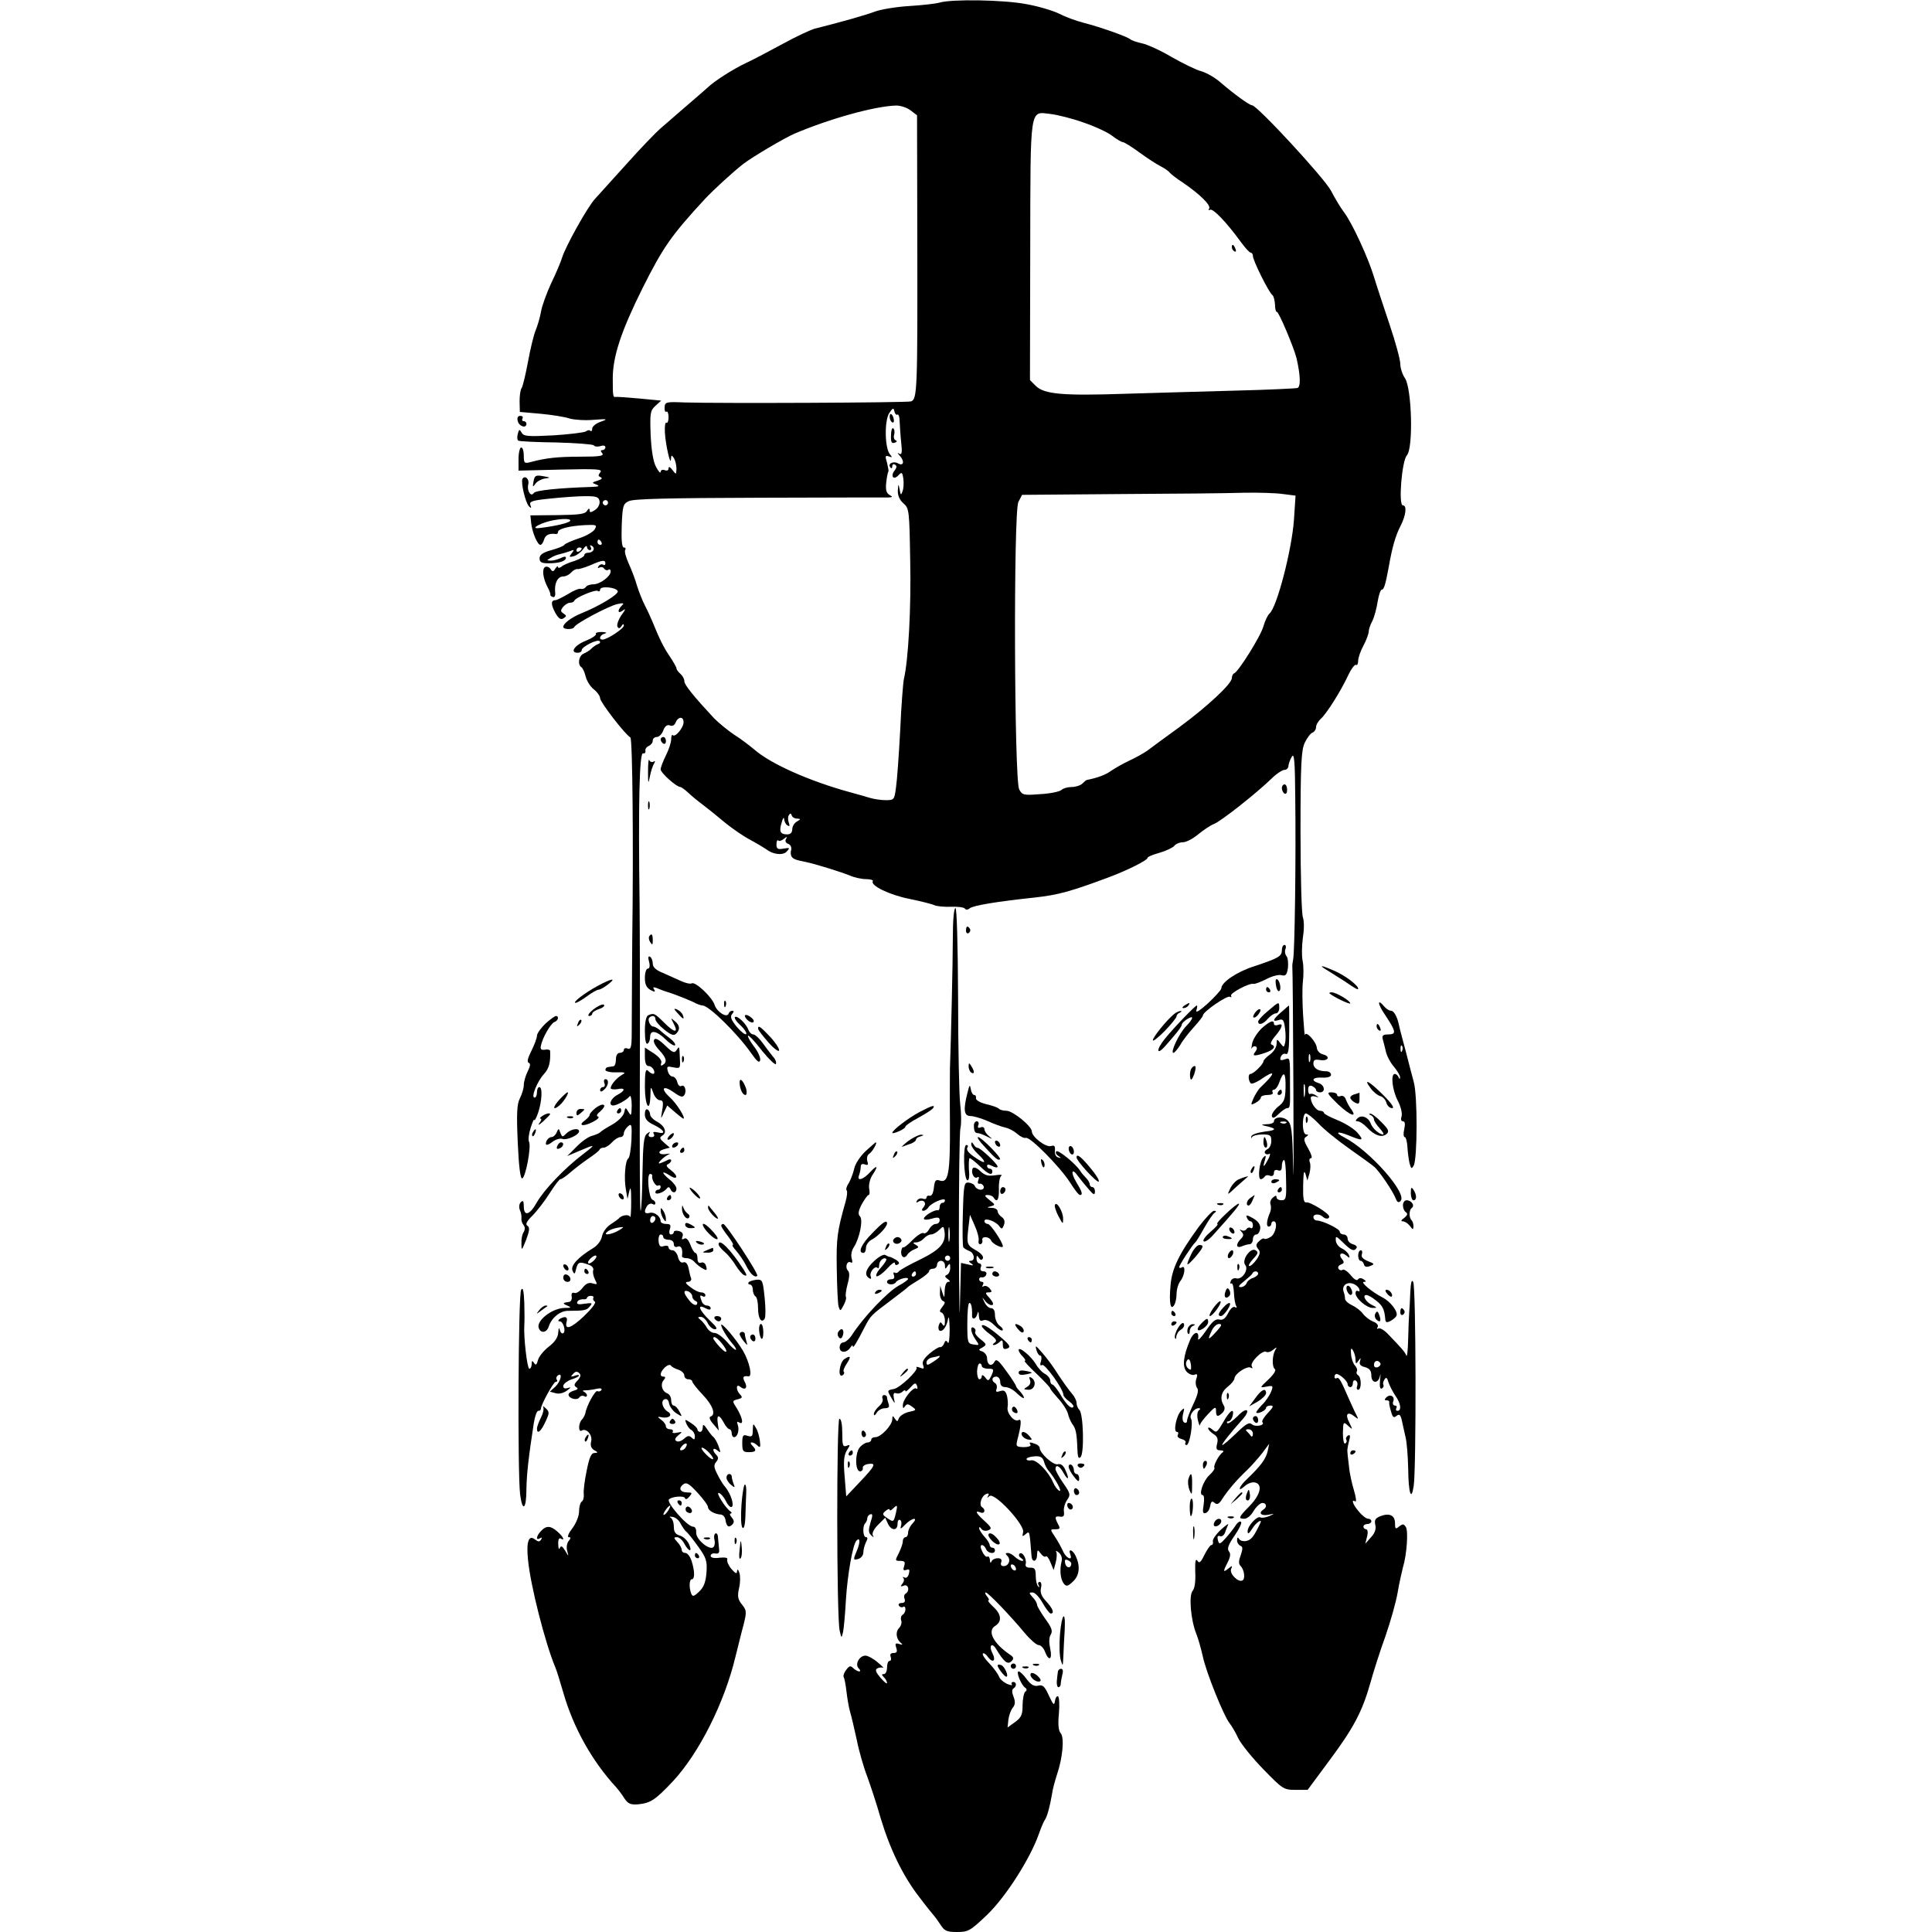 <?xml version="1.0" standalone="no"?>
<!DOCTYPE svg PUBLIC "-//W3C//DTD SVG 20010904//EN"
 "http://www.w3.org/TR/2001/REC-SVG-20010904/DTD/svg10.dtd">
<svg version="1.0" xmlns="http://www.w3.org/2000/svg"
 width="734pt" height="734pt" viewBox="0 0 734 734"
 preserveAspectRatio="xMidYMid meet">
<g transform="translate(0,734) scale(0.1,-0.1)"
fill="#000000" stroke="none">
<path d="M3569 7330 c-14 -4 -66 -10 -116 -13 -49 -3 -108 -13 -129 -21 -34
-13 -129 -40 -229 -65 -17 -5 -71 -30 -120 -57 -50 -27 -112 -60 -140 -73 -49
-23 -120 -68 -147 -94 -7 -6 -44 -39 -83 -72 -38 -33 -82 -71 -98 -85 -16 -14
-72 -72 -124 -130 -52 -58 -107 -118 -122 -135 -29 -31 -113 -182 -126 -225
-4 -14 -22 -57 -41 -96 -18 -39 -36 -89 -39 -110 -4 -22 -13 -52 -20 -69 -7
-16 -20 -70 -29 -119 -9 -49 -20 -94 -24 -100 -5 -6 -8 -29 -8 -51 l1 -40 79
-7 c43 -4 93 -12 110 -18 17 -5 58 -8 91 -5 54 4 56 3 28 -7 -18 -6 -33 -18
-33 -26 0 -8 -3 -12 -7 -9 -3 4 -11 3 -17 -2 -6 -4 -61 -11 -123 -15 -97 -5
-113 -4 -121 10 -8 14 -10 14 -15 -5 -3 -11 -2 -23 2 -25 4 -3 69 -6 145 -7
75 -2 139 -7 142 -11 3 -5 14 -6 25 -3 11 4 19 2 19 -4 0 -6 -5 -11 -11 -11
-8 0 -8 -4 -1 -12 8 -10 -9 -13 -81 -13 -89 0 -133 -5 -189 -20 -26 -7 -28 -5
-28 24 0 17 -4 31 -10 31 -5 0 -10 -20 -10 -44 l0 -44 161 4 c137 3 159 2 150
-10 -9 -11 -9 -15 1 -19 8 -4 4 -8 -11 -13 -23 -7 -24 -8 -5 -15 14 -6 9 -8
-21 -9 -123 -4 -211 -13 -217 -23 -11 -17 -27 9 -21 33 5 19 -12 36 -22 21 -7
-13 11 -91 25 -105 8 -8 10 -7 5 5 -5 14 6 18 77 25 46 5 106 9 133 9 42 0 50
-3 53 -20 1 -12 -6 -25 -18 -33 -16 -10 -20 -10 -20 0 0 8 -4 7 -10 -3 -7 -12
-30 -15 -112 -16 l-103 -1 3 -29 c4 -36 24 -83 35 -83 5 0 11 9 14 20 5 18 21
25 46 21 4 0 7 3 7 8 0 12 44 23 102 26 43 2 47 1 38 -15 -5 -10 -32 -26 -60
-35 -27 -9 -52 -20 -55 -24 -2 -5 -25 -14 -50 -21 -33 -9 -45 -18 -45 -31 0
-15 7 -19 34 -19 40 0 66 8 66 21 0 6 -8 5 -19 -1 -11 -5 -28 -10 -38 -10 -17
1 -17 1 0 11 9 6 25 12 35 14 9 2 26 7 37 11 17 7 18 6 7 -8 -11 -14 -10 -16
8 -11 11 3 27 15 35 26 8 12 15 16 15 9 0 -6 5 -12 11 -12 5 0 7 5 3 12 -4 7
-3 8 5 4 14 -9 5 -26 -15 -26 -8 0 -14 -4 -14 -9 0 -5 -17 -15 -37 -22 -21 -6
-44 -16 -50 -22 -7 -5 -13 -6 -13 -1 0 5 -5 2 -10 -6 -8 -13 -11 -13 -19 -1
-5 7 -14 10 -20 7 -13 -8 -8 -44 10 -78 7 -12 11 -25 10 -28 -1 -2 3 -6 9 -8
7 -3 11 5 9 19 -3 34 10 59 31 59 10 0 23 7 30 15 7 8 18 14 24 13 6 -1 28 6
50 15 45 20 56 21 56 6 0 -5 -4 -8 -9 -4 -5 3 -13 0 -17 -6 -4 -7 -3 -9 4 -5
6 3 13 2 17 -4 4 -6 11 -8 16 -5 5 4 9 1 9 -6 0 -19 -41 -49 -66 -49 -13 0
-26 -5 -29 -11 -4 -5 -12 -8 -18 -6 -7 2 -29 -7 -49 -20 -21 -12 -42 -23 -47
-23 -18 0 -19 -15 -2 -47 13 -23 21 -29 32 -22 12 8 12 10 0 18 -12 8 -12 12
-2 25 8 9 19 16 26 16 8 0 15 3 17 8 5 12 79 43 89 37 5 -4 9 -1 9 5 0 15 62
9 67 -6 4 -12 -71 -57 -138 -84 -37 -15 -69 -38 -69 -52 0 -10 37 -11 42 0 5
13 129 79 163 87 24 5 28 4 17 -6 -18 -19 -15 -33 5 -18 11 9 10 3 -6 -18 -12
-18 -19 -38 -15 -44 4 -8 9 -7 15 2 5 9 9 10 9 2 0 -11 -63 -53 -81 -53 -16 0
-10 18 9 23 10 3 6 5 -11 6 -16 0 -26 -3 -23 -7 3 -5 -15 -17 -40 -27 -42 -17
-60 -45 -29 -45 8 0 15 4 15 10 0 13 60 43 68 34 4 -4 1 -9 -6 -11 -7 -3 -18
-10 -25 -17 -6 -7 -20 -15 -29 -19 -19 -7 -25 -42 -9 -52 5 -3 12 -19 16 -35
4 -16 17 -38 31 -49 13 -10 24 -26 24 -34 0 -14 91 -133 115 -149 8 -6 12
-409 7 -768 0 -59 -2 -244 -2 -352 0 -56 -3 -66 -15 -62 -8 4 -15 1 -15 -5 0
-6 -7 -11 -15 -11 -9 0 -15 -9 -15 -25 0 -14 -4 -26 -10 -26 -5 -1 -14 -2 -20
-3 -5 0 -10 -5 -10 -11 0 -5 19 -10 41 -9 34 1 38 -1 23 -9 -21 -12 -43 -37
-44 -51 0 -4 11 -6 25 -4 32 7 32 -5 0 -22 -25 -13 -35 -40 -15 -40 13 0 53
22 62 35 4 6 8 -10 8 -35 -1 -39 -2 -42 -12 -25 -12 20 -12 19 -17 -3 -4 -13
-23 -32 -46 -45 -22 -12 -42 -25 -45 -29 -3 -3 -16 -9 -30 -13 -14 -3 -41 -22
-60 -42 l-35 -35 40 17 c70 30 71 29 20 -10 -70 -53 -149 -136 -176 -184 -26
-47 -49 -54 -49 -14 0 20 -3 24 -11 16 -7 -7 -8 -19 -4 -30 5 -10 7 -24 6 -31
-1 -8 2 -19 8 -26 6 -7 6 -17 1 -26 -6 -8 -10 -28 -9 -45 0 -28 1 -27 18 15
13 35 14 47 5 53 -9 5 -4 16 20 40 17 17 47 56 65 85 18 28 36 52 40 52 5 0
21 11 37 25 16 14 47 38 69 53 22 15 42 30 43 35 2 4 9 7 16 7 7 0 21 9 31 20
10 11 24 20 32 20 7 0 13 6 13 14 0 7 7 19 16 27 14 12 15 6 13 -52 -2 -35 -7
-67 -12 -70 -12 -8 -17 -77 -9 -119 l6 -35 7 30 c5 21 7 8 7 -40 0 -38 -2 -65
-4 -58 -5 11 -33 7 -44 -7 -3 -3 -17 -13 -31 -22 -14 -9 -29 -29 -32 -45 -3
-16 -17 -35 -34 -45 -56 -34 -86 -66 -78 -85 7 -16 9 -15 14 7 7 26 12 28 48
15 12 -4 19 -13 17 -20 -3 -7 0 -23 6 -35 10 -20 10 -21 -8 -16 -14 5 -26 0
-39 -17 -10 -13 -24 -22 -31 -19 -9 3 -12 -3 -10 -14 2 -10 -3 -19 -9 -20 -26
-3 -27 -6 -8 -14 17 -7 16 -9 -10 -9 -48 -1 -109 -49 -98 -77 8 -21 31 -17 38
7 11 33 43 59 73 59 63 0 71 2 83 17 11 13 9 14 -20 10 -22 -4 -31 -2 -28 6 2
7 12 11 21 11 9 -1 16 1 16 5 0 4 7 8 15 8 8 0 12 -4 9 -8 -2 -4 0 -11 6 -14
6 -4 -12 -27 -41 -55 -51 -48 -75 -55 -66 -20 3 11 -1 17 -9 16 -17 -3 -31
-16 -17 -16 13 0 24 -38 13 -45 -5 -3 -11 3 -13 12 -3 12 -5 8 -6 -9 -1 -18
-12 -36 -36 -54 -19 -15 -38 -38 -41 -51 -5 -19 -9 -21 -15 -11 -7 10 -9 9 -9
-4 0 -10 -4 -18 -9 -18 -8 0 -22 120 -19 165 1 11 1 49 0 85 -2 46 -5 61 -12
50 -11 -17 -14 -692 -4 -777 9 -70 24 -57 24 20 1 57 8 120 28 250 4 26 12 48
17 47 6 0 10 3 10 8 1 17 48 102 56 102 6 0 8 4 4 9 -3 5 -1 12 5 16 19 12 10
-24 -10 -43 l-21 -19 22 -6 c13 -4 31 1 43 10 16 12 17 14 4 10 -12 -4 -18 -1
-18 7 0 8 14 19 30 25 17 5 30 12 30 15 0 3 -8 3 -17 -1 -15 -5 -16 -3 -5 8 8
9 15 10 23 2 7 -7 5 -15 -7 -28 -13 -13 -14 -19 -5 -25 9 -5 7 -9 -8 -13 -12
-3 -21 -10 -21 -15 0 -15 33 -24 41 -11 4 6 12 8 18 5 6 -4 11 -3 11 3 0 5 -6
11 -12 14 -7 3 -4 5 7 5 11 0 30 3 43 6 13 3 20 1 17 -5 -4 -5 -10 -7 -15 -4
-8 5 -42 -56 -46 -84 -2 -7 -7 -18 -13 -24 -14 -14 -14 -50 -1 -42 18 11 42
-17 36 -41 -4 -16 0 -26 11 -33 16 -9 16 -10 2 -11 -13 0 -20 -17 -30 -67 -8
-38 -13 -78 -11 -90 1 -12 -2 -24 -8 -28 -5 -3 -10 -20 -10 -37 0 -18 -11 -45
-26 -65 -14 -18 -20 -33 -13 -33 9 0 8 -4 -1 -15 -6 -8 -9 -24 -5 -37 6 -23 6
-23 -8 1 -11 18 -16 20 -20 10 -3 -8 -6 -1 -6 14 -1 16 3 26 9 22 18 -11 10 7
-12 26 -26 23 -42 24 -62 3 -18 -18 -22 -39 -4 -28 7 4 8 3 4 -5 -6 -9 -11 -9
-23 0 -24 20 -34 -8 -27 -76 9 -97 65 -317 104 -410 5 -11 18 -54 30 -95 38
-133 109 -260 200 -359 8 -9 23 -28 32 -43 14 -21 24 -25 52 -23 48 5 65 16
133 88 99 107 195 297 237 472 10 39 23 94 31 122 12 49 12 55 -6 77 -16 20
-18 32 -11 63 5 21 5 47 1 58 -5 14 -8 15 -9 5 0 -11 -6 -8 -21 9 -11 13 -18
29 -16 36 3 7 -7 9 -29 7 -21 -3 -34 0 -34 7 0 7 8 11 18 9 12 -2 16 3 14 17
-1 11 -3 30 -4 42 0 13 -5 20 -10 17 -5 -3 -6 -13 -4 -22 3 -10 2 -22 -2 -28
-12 -19 -69 27 -67 54 1 13 -4 22 -12 22 -22 0 -104 94 -91 104 12 11 57 14
60 5 2 -7 9 -5 17 5 12 14 11 16 -7 16 -27 0 -36 15 -17 30 12 10 22 5 55 -31
22 -24 40 -48 40 -55 0 -13 26 -27 49 -28 8 -1 15 -9 17 -19 4 -26 12 -33 26
-19 8 8 8 15 -2 27 -7 8 -9 15 -4 15 5 0 5 4 -1 8 -20 14 -57 74 -44 70 8 -2
20 -17 27 -31 7 -15 17 -25 22 -22 11 7 -5 52 -24 75 -8 8 -21 30 -30 48 -14
27 -15 36 -5 48 9 11 9 18 1 26 -18 18 -14 32 3 18 14 -11 14 -10 5 16 -6 16
-15 31 -19 34 -4 3 -15 16 -24 30 -13 19 -17 21 -17 7 0 -9 -4 -17 -10 -17 -5
0 -10 4 -10 9 0 5 -11 16 -25 25 -23 15 -24 15 -18 -1 4 -10 12 -22 20 -26 7
-4 13 -15 13 -24 0 -13 -3 -14 -12 -5 -9 9 -16 8 -29 -4 -10 -9 -23 -13 -29
-9 -8 5 -5 12 7 22 17 14 17 14 -5 10 -12 -3 -20 -1 -16 4 3 5 -2 9 -10 9 -9
0 -16 5 -16 11 0 7 -8 18 -18 25 -16 12 -15 13 5 9 26 -4 40 10 20 22 -20 12
-28 41 -12 47 9 3 15 -3 17 -16 2 -11 14 -28 27 -37 24 -15 24 -15 12 7 -6 12
-16 22 -21 22 -6 0 -10 9 -10 20 0 11 -6 23 -14 26 -21 8 -28 34 -15 50 8 10
8 14 0 14 -16 0 -14 16 5 35 10 9 20 12 23 7 3 -5 16 -12 29 -16 12 -4 22 -14
22 -22 0 -8 7 -14 15 -14 8 0 15 -4 15 -8 0 -5 18 -28 40 -51 39 -41 51 -76
29 -83 -6 -2 -2 -14 11 -28 l21 -25 -4 28 c-5 34 5 35 23 2 7 -14 17 -25 22
-25 4 0 8 -7 8 -15 0 -8 4 -15 9 -15 13 0 21 27 14 47 -4 11 -3 14 5 9 18 -11
14 15 -7 51 -20 31 -20 31 2 37 17 4 19 8 9 18 -17 17 -16 44 1 29 19 -15 29
-3 16 20 -9 18 -5 23 14 20 17 -3 5 54 -20 97 -25 43 -83 111 -83 98 0 -10 23
-48 42 -70 10 -11 16 -21 14 -24 -3 -2 -19 12 -35 31 -17 19 -38 34 -47 33 -9
0 -21 8 -28 19 -6 11 -17 25 -25 31 -11 9 -11 11 2 11 8 0 20 -11 26 -24 6
-12 18 -23 27 -23 12 0 6 10 -20 34 -40 39 -49 64 -16 46 14 -7 20 -7 20 0 0
5 -6 10 -14 10 -8 0 -17 7 -20 16 -8 22 -8 26 4 19 6 -3 10 -1 10 4 0 6 -7 11
-16 11 -9 0 -27 9 -41 20 -19 14 -21 20 -10 20 9 0 15 6 13 13 -3 6 -7 24 -10
39 -4 18 -11 25 -20 22 -8 -3 -16 4 -20 20 -3 14 -13 26 -21 26 -8 0 -15 5
-15 11 0 6 -8 8 -18 5 -13 -5 -18 0 -20 19 -1 14 3 25 8 25 6 0 10 -4 10 -10
0 -5 9 -10 20 -10 12 0 20 -7 20 -16 0 -10 6 -14 15 -10 13 5 20 -10 16 -36 0
-5 7 -8 18 -8 10 0 24 -7 31 -16 8 -8 21 -19 31 -24 14 -8 16 -6 12 9 -3 12
-11 17 -19 14 -9 -3 -14 2 -14 16 0 12 -4 21 -8 21 -4 0 -13 14 -19 31 -8 20
-16 28 -24 23 -8 -5 -10 -2 -6 8 4 11 -1 18 -14 21 -10 3 -19 1 -19 -4 0 -5
-5 -9 -11 -9 -6 0 -8 9 -4 20 5 16 2 20 -14 20 -12 0 -21 5 -21 10 0 19 -24
37 -42 32 -20 -5 -23 5 -9 27 5 7 14 10 20 7 6 -4 11 -3 11 3 0 5 -5 11 -11
13 -14 5 -23 98 -9 98 5 0 9 -3 8 -7 -3 -15 14 -43 23 -37 5 3 9 0 9 -5 0 -6
-4 -11 -10 -11 -5 0 -10 -4 -10 -10 0 -11 31 -1 43 14 6 8 10 7 14 -1 7 -18
23 -16 23 1 0 8 -11 23 -25 34 -14 11 -25 23 -25 26 0 4 11 -1 25 -10 31 -20
33 -1 3 21 -16 12 -19 19 -10 22 6 3 12 9 12 14 0 6 -8 6 -19 -1 -11 -5 -23
-10 -26 -10 -9 0 18 26 35 34 9 3 5 4 -7 2 -30 -6 -39 10 -10 18 l22 6 -21 18
c-18 16 -20 20 -7 28 19 12 8 38 -23 54 -13 7 -24 19 -24 26 0 7 -4 16 -10 19
-6 3 -10 -5 -10 -18 0 -18 9 -29 35 -41 39 -19 48 -37 13 -28 -14 3 -19 2 -14
-6 4 -7 1 -12 -9 -12 -10 0 -13 5 -9 13 6 9 5 9 -8 0 -12 -10 -15 -40 -17
-150 -1 -76 -4 -140 -7 -143 -3 -2 -4 218 -3 490 1 272 0 578 -1 680 -5 369
-1 570 13 568 6 -2 11 3 9 10 -1 7 5 15 13 18 8 4 15 12 15 20 0 8 7 14 15 14
9 0 20 11 25 25 6 16 15 23 25 19 8 -4 17 0 21 9 9 24 30 27 31 5 2 -20 -31
-61 -41 -51 -3 4 -6 -4 -6 -16 0 -12 -9 -39 -20 -61 -11 -22 -20 -46 -20 -53
0 -13 60 -67 75 -67 3 0 16 -9 28 -20 12 -12 38 -33 58 -48 20 -15 57 -45 83
-67 27 -22 70 -52 97 -66 26 -14 54 -31 61 -36 25 -20 65 -24 78 -7 12 13 10
14 -13 10 -22 -4 -27 -1 -27 16 0 12 3 18 7 15 3 -4 13 -1 21 6 13 10 14 9 8
-1 -4 -7 -1 -15 9 -18 9 -4 13 -13 11 -23 -3 -9 -2 -20 2 -26 7 -9 14 -12 54
-20 35 -7 134 -38 166 -51 18 -8 46 -14 63 -14 17 0 28 -4 25 -8 -10 -16 63
-52 139 -67 44 -9 87 -20 95 -24 8 -4 37 -7 63 -6 26 1 50 -2 53 -7 3 -5 11
-5 18 1 13 11 105 26 246 41 91 10 137 23 280 76 75 28 150 66 150 75 0 4 20
12 45 19 24 7 50 19 56 26 6 8 21 14 33 14 12 0 38 13 58 30 20 16 46 34 59
39 26 9 162 117 219 172 19 19 42 34 50 34 8 0 15 7 15 15 1 8 6 24 13 35 9
16 12 -15 13 -155 3 -231 -2 -590 -8 -615 -2 -11 -4 -24 -3 -30 1 -5 3 -215 4
-465 1 -250 1 -382 -1 -294 -3 141 -6 163 -22 178 -18 16 -51 13 -51 -5 0 -5
-12 -10 -27 -10 -21 -1 -23 -3 -8 -6 47 -10 47 -17 1 -22 -28 -4 -51 -11 -52
-19 -1 -7 0 -8 3 -2 2 5 20 10 39 10 30 0 34 -3 34 -25 0 -14 -7 -28 -15 -31
-8 -4 -12 -10 -9 -15 3 -5 10 -6 16 -3 5 4 4 -4 -2 -17 -18 -34 -24 -38 -15
-9 6 20 5 23 -5 13 -15 -14 -23 -83 -10 -83 5 0 11 4 15 10 3 5 12 7 20 3 9
-3 15 1 15 11 0 10 6 13 15 10 10 -4 15 0 15 14 0 12 3 23 8 25 4 3 8 -30 8
-74 2 -71 0 -79 -17 -79 -11 0 -19 5 -19 11 0 8 -4 8 -14 -1 -8 -6 -12 -18 -9
-26 3 -8 2 -22 -2 -31 -13 -30 -15 -53 -5 -53 6 0 10 5 10 10 0 6 4 10 9 10
17 0 8 -47 -11 -59 -11 -7 -22 -10 -25 -7 -3 3 -12 -2 -20 -10 -12 -11 -12
-18 -3 -29 9 -10 8 -19 -5 -39 -10 -14 -22 -26 -28 -26 -6 0 0 11 13 26 20 21
22 27 10 34 -19 12 -54 -38 -39 -56 14 -17 -11 -56 -33 -51 -9 3 -19 -2 -22
-10 -3 -8 -2 -12 2 -9 5 3 9 -13 10 -35 1 -23 5 -46 9 -51 3 -7 1 -8 -5 -4 -6
4 -18 -6 -26 -23 -11 -21 -21 -28 -34 -24 -14 3 -27 -8 -51 -44 -18 -26 -31
-39 -29 -29 5 32 -17 28 -31 -6 -25 -59 -30 -99 -13 -119 8 -9 22 -15 30 -12
11 5 13 1 7 -16 -4 -12 -2 -27 3 -34 7 -8 2 -28 -14 -61 -13 -28 -24 -56 -24
-63 0 -8 -5 -11 -11 -7 -6 3 -8 17 -4 33 6 23 5 24 -8 11 -18 -19 -30 -80 -16
-80 6 0 7 -5 4 -11 -4 -6 2 -13 14 -16 11 -3 18 -9 15 -14 -3 -5 -1 -9 4 -9
12 0 26 86 17 100 -8 13 12 40 29 40 7 0 8 -3 1 -8 -6 -4 -8 -20 -4 -37 4 -16
7 -25 8 -19 0 6 15 25 31 42 26 28 30 29 30 12 0 -23 6 -25 25 -7 8 9 10 19 4
28 -15 25 -10 51 16 71 14 11 25 25 25 31 1 18 48 49 62 41 7 -4 8 -3 4 5 -9
14 41 64 55 55 5 -3 17 0 26 8 14 11 16 11 8 -1 -12 -21 -13 -65 -1 -73 5 -4
-5 -20 -25 -39 -34 -32 -34 -32 -7 -27 25 5 26 3 17 -20 -6 -14 -21 -37 -35
-50 -13 -14 -23 -27 -21 -29 7 -6 37 9 37 18 0 5 8 9 17 9 13 0 11 -6 -10 -28
-15 -16 -24 -31 -21 -35 12 -12 -26 -20 -40 -8 -10 9 -23 1 -59 -34 -26 -25
-49 -45 -53 -45 -6 0 32 48 77 98 33 37 16 49 -19 12 -18 -18 -35 -30 -39 -27
-3 4 -2 7 4 7 6 0 13 9 16 20 7 29 -6 25 -26 -7 -35 -59 -34 -58 -51 -44 -9 8
-16 9 -16 5 0 -5 9 -15 20 -22 15 -9 19 -19 14 -37 -5 -20 -2 -25 12 -25 11 0
15 -4 9 -8 -15 -10 -37 -53 -31 -59 2 -3 -6 -15 -19 -27 -24 -22 -42 -76 -26
-76 6 0 7 -16 4 -36 -5 -29 -3 -36 8 -32 8 2 15 15 17 27 3 17 7 20 17 11 9
-8 17 -4 29 16 24 36 56 73 93 108 18 17 44 47 59 66 l26 35 -6 -29 c-7 -30
-28 -57 -78 -105 -31 -28 -39 -54 -9 -27 11 10 28 16 38 14 31 -6 23 -45 -18
-88 -44 -45 -46 -50 -21 -50 10 0 26 13 35 30 10 16 25 30 33 30 16 0 19 -16
4 -25 -20 -13 -9 -25 18 -20 26 5 26 5 4 -5 -13 -5 -28 -8 -33 -5 -12 8 -49
-32 -49 -52 0 -13 5 -11 18 10 14 23 40 40 30 20 -24 -50 -33 -62 -51 -67 -12
-3 -25 0 -29 7 -5 8 -8 7 -8 -5 0 -9 6 -18 13 -21 9 -3 9 -11 1 -35 -8 -21 -9
-33 -1 -41 14 -14 19 -48 8 -55 -15 -10 -50 24 -44 42 6 15 5 15 -10 3 -21
-17 -21 -12 -2 25 10 20 11 32 4 40 -8 10 -2 26 21 59 18 26 29 49 25 53 -4 4
-12 -1 -19 -11 -6 -10 -23 -32 -37 -48 -24 -27 -27 -28 -32 -10 -3 13 -1 18 8
15 7 -3 15 3 19 13 3 10 9 23 12 30 3 7 -9 -2 -28 -19 -18 -17 -32 -37 -30
-44 2 -8 -1 -14 -6 -14 -4 0 -16 -17 -26 -37 -14 -29 -20 -34 -27 -22 -7 9 -9
-4 -8 -43 2 -35 -2 -63 -10 -72 -15 -18 -7 -111 14 -163 7 -17 18 -56 25 -87
12 -58 80 -228 103 -255 7 -9 22 -34 32 -56 11 -22 54 -75 95 -117 73 -75 77
-78 122 -78 l46 0 80 108 c94 126 127 188 158 297 12 44 38 125 58 180 19 55
40 129 46 165 6 36 16 79 20 95 15 49 21 139 11 154 -8 12 -12 12 -25 2 -14
-12 -16 -10 -16 12 0 30 -21 40 -55 27 -20 -8 -24 -15 -20 -33 4 -15 -1 -31
-16 -47 l-22 -25 7 28 c4 16 2 27 -4 27 -5 0 -10 5 -10 10 0 6 7 10 15 10 8 0
15 5 15 10 0 6 -5 10 -12 10 -7 0 -23 12 -35 27 -23 26 -31 49 -14 39 5 -3 3
15 -5 42 -8 26 -17 67 -19 92 -3 25 -6 50 -6 55 -1 6 2 23 6 39 6 21 5 27 -4
22 -6 -4 -9 -11 -6 -16 3 -5 1 -11 -4 -14 -5 -4 -9 14 -9 39 1 44 2 45 20 28
18 -16 18 -16 4 13 -17 32 -6 44 21 22 14 -11 15 -11 6 7 -6 11 -18 38 -28 60
-32 74 -38 84 -47 79 -4 -3 -8 0 -8 5 0 6 3 11 8 11 13 -1 42 -27 42 -39 0 -6
5 -11 10 -11 6 0 10 7 10 16 0 8 5 12 11 9 6 -4 8 -13 5 -21 -3 -8 -1 -14 4
-14 13 0 13 47 0 55 -6 4 -8 10 -5 15 3 5 0 14 -7 22 -7 7 -14 27 -15 43 -2
22 0 26 7 15 5 -8 10 -24 10 -35 0 -17 2 -18 11 -5 9 13 10 13 6 -2 -4 -11 2
-18 19 -22 17 -5 24 -13 24 -31 0 -32 27 -33 33 -2 2 12 3 5 0 -16 -2 -25 0
-36 7 -32 6 3 8 10 6 14 -3 4 -1 13 4 20 6 10 10 8 15 -10 4 -13 16 -36 26
-51 21 -29 25 -58 8 -58 -5 0 -7 5 -4 10 3 6 1 10 -5 10 -7 0 -10 7 -7 15 8
19 -11 31 -26 16 -8 -8 -8 -11 1 -11 7 0 11 -3 10 -8 -1 -4 2 -19 7 -35 6 -22
10 -25 21 -16 10 8 15 5 20 -18 3 -15 10 -44 14 -63 5 -19 9 -73 10 -119 1
-95 12 -127 21 -66 10 66 9 760 -2 775 -6 10 -9 -2 -11 -40 -1 -30 -3 -64 -4
-75 -1 -11 -3 -56 -4 -100 -1 -44 -4 -73 -7 -65 -6 14 -14 24 -72 84 -14 14
-29 22 -34 19 -6 -3 -7 -1 -3 5 4 7 -3 16 -17 21 -14 6 -31 19 -39 30 -8 11
-26 25 -41 32 -15 7 -27 18 -27 25 0 7 -2 18 -5 26 -8 21 9 38 32 32 12 -3 24
-13 27 -21 3 -8 1 -11 -4 -8 -6 3 -10 0 -10 -8 0 -20 43 -57 66 -56 17 0 17 1
-3 11 -24 11 -39 38 -22 38 6 0 23 -9 37 -21 25 -19 32 -34 35 -71 1 -12 5
-14 19 -7 9 5 20 13 23 19 9 14 -21 55 -53 71 -39 20 -86 59 -70 59 10 0 9 3
-2 10 -9 6 -17 5 -21 -1 -4 -6 -15 1 -27 16 -12 15 -26 24 -31 21 -5 -4 -12
-2 -16 4 -3 6 1 13 10 16 12 5 13 9 4 20 -16 19 -3 30 16 14 13 -11 14 -10 10
2 -4 9 -16 20 -27 25 -12 5 -22 19 -23 30 -1 19 1 18 28 -8 30 -30 42 -35 51
-20 3 5 -3 11 -14 14 -11 3 -20 12 -20 21 0 9 -7 16 -15 16 -8 0 -15 5 -15 11
0 10 -65 42 -87 42 -7 0 -13 6 -13 13 0 13 24 13 36 1 10 -9 24 -9 24 1 0 12
-73 57 -87 54 -10 -2 -13 14 -12 65 1 47 3 60 9 43 l7 -25 8 27 c4 16 5 35 1
43 -3 8 -1 15 5 15 6 0 1 16 -11 37 -17 29 -18 38 -8 44 10 7 10 9 1 9 -8 0
-13 15 -13 40 0 23 5 40 11 40 6 0 28 -17 48 -38 20 -22 72 -64 116 -95 44
-31 87 -62 95 -69 19 -15 73 -95 83 -122 5 -14 11 -16 18 -9 28 28 -118 193
-214 242 -39 20 -26 25 18 7 53 -22 59 -20 31 12 -14 15 -48 36 -76 47 -27 11
-50 23 -50 27 0 4 -7 8 -15 8 -14 0 -35 29 -35 49 0 6 8 8 18 5 14 -5 14 -4 2
4 -8 6 -18 8 -22 6 -4 -3 -8 4 -8 15 0 14 5 19 15 15 8 -4 15 -10 15 -15 0 -5
7 -9 15 -9 22 0 18 28 -5 35 -32 10 -23 23 13 21 21 -1 34 3 34 11 0 7 -8 13
-18 13 -30 0 -49 11 -49 30 0 13 6 16 24 13 31 -6 43 13 13 21 -13 3 -23 14
-24 25 -2 23 -42 67 -45 49 -1 -7 -4 25 -7 72 -3 47 -4 105 -1 130 3 25 3 61
-1 80 -4 19 -3 58 1 88 5 31 5 63 0 77 -5 13 -9 160 -9 326 0 257 3 309 16
337 9 19 22 36 30 39 7 3 13 12 13 20 0 9 8 23 18 32 22 20 73 100 103 163 12
26 26 45 31 42 4 -3 8 4 8 15 0 12 9 38 20 58 11 21 20 45 20 53 0 8 6 27 14
41 7 14 16 47 20 73 4 25 11 46 16 46 8 0 14 20 26 85 13 75 26 120 44 155 22
42 26 80 10 80 -18 0 -4 169 15 190 25 27 19 253 -7 293 -10 14 -18 39 -18 55
0 15 -18 82 -40 147 -22 66 -49 147 -59 180 -23 77 -85 210 -115 249 -13 17
-35 54 -49 81 -24 47 -281 325 -300 325 -10 0 -69 43 -119 86 -20 18 -53 37
-73 43 -20 5 -71 30 -113 54 -42 25 -93 48 -112 52 -19 4 -40 11 -46 16 -14
11 -113 46 -179 63 -27 7 -68 22 -91 34 -22 11 -78 28 -123 36 -86 17 -286 20
-332 6z m-110 -409 l25 -19 1 -478 c1 -565 0 -601 -24 -609 -17 -5 -724 -8
-860 -4 -70 3 -75 2 -76 -19 -1 -11 2 -19 7 -16 4 3 8 -7 8 -21 0 -14 -4 -24
-8 -21 -5 3 -7 -14 -6 -37 3 -50 22 -130 23 -102 1 17 3 17 11 5 5 -8 10 -26
10 -40 -1 -24 -1 -24 -15 -6 -9 12 -15 15 -15 7 0 -8 -6 -11 -15 -7 -8 3 -15
0 -15 -7 -1 -7 -8 2 -17 18 -11 20 -18 61 -21 121 -3 84 -2 94 18 112 l22 20
-83 8 c-46 4 -87 7 -91 6 -9 -2 -10 5 -10 70 0 84 32 180 113 343 79 157 108
199 238 340 31 33 107 103 146 133 34 26 154 97 193 114 134 57 306 105 387
107 17 0 41 -8 54 -18z m656 -46 c42 -14 92 -37 109 -50 18 -14 37 -25 42 -25
5 0 34 -18 64 -40 30 -22 66 -45 80 -52 14 -7 30 -18 35 -25 6 -6 27 -23 48
-36 63 -43 108 -86 101 -99 -4 -6 -3 -8 3 -5 11 7 64 -49 117 -122 17 -23 33
-41 38 -41 4 0 8 -6 8 -12 -1 -16 61 -140 74 -149 5 -4 9 -20 10 -37 0 -17 4
-28 7 -27 6 4 66 -138 75 -177 15 -66 16 -108 3 -112 -8 -2 -113 -7 -234 -10
-121 -3 -310 -9 -420 -12 -236 -8 -308 -2 -340 30 l-22 22 1 491 c1 557 -3
529 77 520 26 -3 82 -17 124 -32z m-705 -1110 c4 2 8 -10 8 -28 1 -17 3 -54 6
-80 4 -36 2 -46 -7 -41 -9 5 -9 4 1 -7 20 -22 15 -42 -7 -29 -20 10 -41 -4
-27 -17 3 -4 6 -1 6 6 0 7 5 9 10 6 8 -5 7 -11 0 -21 -18 -21 -7 -40 12 -21
14 15 16 14 20 -12 2 -16 1 -37 -3 -47 -6 -17 -7 -16 -11 6 -5 24 -5 24 -7 -4
-1 -18 7 -36 21 -48 22 -19 23 -27 26 -219 4 -177 -7 -377 -24 -449 -3 -14
-10 -101 -14 -195 -5 -93 -12 -191 -16 -217 -6 -46 -7 -48 -39 -48 -17 0 -45
4 -61 9 -16 5 -49 14 -74 21 -157 43 -304 109 -365 163 -18 15 -52 41 -76 56
-24 16 -58 44 -76 62 -78 84 -113 127 -113 141 0 9 -7 21 -15 28 -8 7 -15 16
-15 21 0 4 -12 25 -26 46 -23 34 -38 64 -66 133 -6 14 -18 41 -28 60 -10 19
-23 53 -30 75 -6 22 -20 59 -31 83 -11 24 -17 47 -14 52 4 6 1 10 -5 10 -7 0
-10 27 -8 82 3 75 5 84 27 94 16 9 156 12 495 13 259 1 480 1 491 1 17 1 18 2
4 10 -12 7 -15 20 -12 47 2 20 6 39 8 41 2 2 -1 17 -5 34 -8 25 -7 29 7 24 13
-5 14 -4 4 8 -20 24 -21 127 -3 156 14 21 17 22 20 7 2 -9 7 -15 12 -12z
m1465 -302 l47 -6 -6 -91 c-8 -115 -65 -334 -93 -357 -7 -6 -17 -28 -23 -48
-9 -36 -95 -173 -111 -179 -5 -2 -9 -10 -9 -18 0 -22 -94 -109 -200 -187 -52
-38 -106 -77 -120 -88 -14 -10 -44 -27 -68 -38 -24 -11 -55 -29 -70 -39 -22
-16 -52 -27 -92 -35 -3 0 -11 -7 -18 -14 -7 -7 -26 -13 -41 -13 -15 0 -32 -5
-38 -11 -6 -6 -42 -14 -80 -16 -64 -5 -69 -4 -81 18 -19 38 -22 1056 -3 1092
l14 27 371 3 c204 1 416 3 472 5 56 1 123 -1 149 -5z m-2565 -33 c0 -5 -4 -10
-10 -10 -5 0 -10 5 -10 10 0 6 5 10 10 10 6 0 10 -4 10 -10z m-144 -69 c-5 -8
-57 -20 -115 -27 -30 -4 -19 8 22 22 39 13 100 17 93 5z m119 -81 c3 -5 1 -10
-4 -10 -6 0 -11 5 -11 10 0 6 2 10 4 10 3 0 8 -4 11 -10z m-75 -24 c0 -3 -4
-8 -10 -11 -5 -3 -10 -1 -10 4 0 6 5 11 10 11 6 0 10 -2 10 -4z m818 -1026
c15 -1 15 -2 0 -11 -10 -5 -18 -19 -18 -29 0 -13 -7 -20 -19 -20 -27 0 -32 11
-21 46 4 16 9 21 9 12 1 -9 6 -20 13 -24 8 -5 9 -2 5 10 -4 10 -4 23 0 29 5 8
8 8 11 -1 2 -7 11 -12 20 -12z m1949 -922 c-3 -7 -5 -2 -5 12 0 14 2 19 5 13
2 -7 2 -19 0 -25z m-20 -130 c-2 -13 -4 -5 -4 17 -1 22 1 32 4 23 2 -10 2 -28
0 -40z m-70 -104 c-3 -3 -12 -4 -19 -1 -8 3 -5 6 6 6 11 1 17 -2 13 -5z
m-2397 -363 c0 -6 -4 -13 -10 -16 -5 -3 -10 1 -10 9 0 9 5 16 10 16 6 0 10 -4
10 -9z m-140 -46 c-28 -16 -60 -20 -44 -6 8 9 36 18 59 19 6 1 -1 -5 -15 -13z
m-90 -110 c-7 -8 -17 -15 -22 -15 -6 0 -5 7 2 15 7 8 17 15 22 15 6 0 5 -7 -2
-15z m2520 -54 c0 -5 -9 -12 -19 -16 -11 -3 -22 -12 -25 -20 -3 -8 -13 -15
-22 -15 -12 0 -8 6 12 22 16 13 31 26 32 30 5 11 22 10 22 -1z m-2150 -86 c0
-7 6 -15 13 -18 6 -2 8 -8 4 -13 -5 -5 -17 1 -28 15 -23 28 -25 42 -4 35 8 -4
15 -12 15 -19z m1991 -134 c-31 -34 -35 -34 -18 2 6 15 19 27 28 27 13 0 11
-6 -10 -29z m-1880 -43 c28 -34 23 -47 -6 -16 -14 15 -25 30 -25 33 0 11 13 4
31 -17z m1784 -88 c1 -15 -1 -17 -11 -9 -7 6 -10 17 -7 25 7 18 16 10 18 -16z
m719 11 c3 -5 -1 -11 -9 -15 -9 -3 -15 0 -15 9 0 16 16 20 24 6z m-484 -268
c0 -10 -4 -14 -8 -8 -4 6 -11 13 -16 18 -5 4 -2 7 7 7 10 0 17 -8 17 -17z
m-2155 -52 c-3 -6 -11 -11 -17 -11 -6 0 -6 6 2 15 14 17 26 13 15 -4z m90 -21
c26 -29 14 -33 -14 -4 -13 13 -19 24 -14 24 6 0 18 -9 28 -20z m-157 -220 c-7
-10 -14 -17 -17 -15 -4 4 18 35 25 35 2 0 -1 -9 -8 -20z m48 -49 c7 -13 16
-26 21 -30 5 -3 25 -28 45 -56 32 -44 35 -56 32 -100 -3 -36 -10 -55 -28 -72
-20 -19 -25 -20 -30 -7 -9 23 -7 54 2 54 12 0 12 29 0 68 -5 17 -16 32 -24 32
-8 0 -14 5 -14 12 0 6 -7 20 -17 30 -14 15 -14 18 -1 18 8 0 21 -11 28 -25 18
-33 32 -32 17 0 -7 14 -22 28 -34 31 -17 5 -23 14 -23 34 0 16 -6 31 -12 34
-7 3 -4 5 7 3 11 -1 25 -13 31 -26z"/>
<path d="M4680 6401 c0 -6 4 -13 10 -16 6 -3 7 1 4 9 -7 18 -14 21 -14 7z"/>
<path d="M3380 5757 c0 -9 4 -18 9 -21 5 -4 8 1 7 9 -3 21 -16 31 -16 12z"/>
<path d="M3385 5685 c-1 -25 3 -31 14 -27 9 3 10 7 4 9 -6 2 -9 12 -6 22 3 10
1 21 -4 24 -4 3 -8 -10 -8 -28z"/>
<path d="M2640 1430 c0 -5 5 -10 11 -10 5 0 7 5 4 10 -3 6 -8 10 -11 10 -2 0
-4 -4 -4 -10z"/>
<path d="M1967 5740 c5 -20 33 -29 33 -10 0 6 -5 10 -11 10 -5 0 -7 5 -4 10 3
6 0 10 -8 10 -10 0 -13 -7 -10 -20z"/>
<path d="M2027 5511 c-4 -22 -3 -23 7 -9 6 9 23 18 36 20 23 3 22 4 -7 9 -28
5 -32 2 -36 -20z"/>
<path d="M2510 4531 c0 -6 5 -13 10 -16 6 -3 10 1 10 9 0 9 -4 16 -10 16 -5 0
-10 -4 -10 -9z"/>
<path d="M2462 4410 c0 -48 1 -51 7 -20 4 20 11 42 16 49 5 9 4 12 -3 7 -5 -3
-13 0 -15 6 -3 7 -5 -12 -5 -42z"/>
<path d="M4870 4346 c0 -8 5 -18 10 -21 6 -3 10 3 10 14 0 12 -4 21 -10 21 -5
0 -10 -6 -10 -14z"/>
<path d="M2462 4280 c0 -14 2 -19 5 -12 2 6 2 18 0 25 -3 6 -5 1 -5 -13z"/>
<path d="M3620 3778 c0 -92 -7 -389 -11 -498 0 -14 -1 -108 0 -209 1 -192 -6
-227 -39 -216 -15 5 -19 0 -22 -27 -2 -20 -8 -32 -15 -31 -7 2 -13 -1 -13 -7
0 -5 -6 -7 -14 -4 -8 3 -17 0 -22 -7 -4 -8 -3 -10 4 -5 19 12 35 -3 21 -20 -8
-9 -8 -14 -1 -14 6 0 15 6 19 13 11 17 63 39 63 27 0 -6 -4 -10 -10 -10 -5 0
-10 -7 -10 -15 0 -8 -3 -14 -7 -13 -12 3 -53 -21 -53 -32 0 -5 13 -5 30 0 23
7 30 5 30 -6 0 -8 -7 -14 -15 -14 -8 0 -19 -9 -25 -20 -6 -11 -15 -18 -21 -15
-5 4 -24 -8 -42 -26 -17 -18 -34 -31 -36 -28 -2 2 -5 -4 -7 -13 -3 -23 12 -33
23 -15 4 7 17 17 28 21 16 6 17 9 5 16 -13 8 -13 10 1 10 9 0 22 7 29 15 7 8
19 15 27 15 8 0 22 8 31 17 16 16 17 15 20 -3 7 -46 -15 -71 -92 -109 -42 -20
-79 -41 -82 -46 -3 -5 -10 -7 -15 -4 -5 3 -6 -1 -3 -9 4 -11 0 -16 -10 -16 -9
0 -16 -4 -16 -10 0 -12 27 -13 34 -1 7 11 46 22 46 12 0 -3 -16 -15 -35 -25
-42 -23 -135 -120 -179 -189 -10 -15 -25 -27 -32 -27 -8 0 -14 -9 -14 -19 0
-22 27 -22 41 0 5 8 9 10 9 4 0 -10 15 14 46 75 22 42 23 43 99 100 33 25 62
47 65 51 3 3 22 15 43 28 20 12 37 27 37 32 0 5 7 9 15 9 8 0 15 7 15 15 0 8
7 15 15 15 8 0 15 -8 15 -17 0 -15 2 -16 10 -3 8 12 10 11 10 -7 0 -12 -6 -24
-12 -26 -10 -4 -9 -8 2 -16 10 -7 11 -11 3 -11 -8 0 -13 -14 -14 -32 -1 -31
-1 -32 -9 -8 l-8 25 -1 -27 c-1 -14 5 -28 12 -31 9 -3 8 -8 -3 -22 -11 -14
-12 -19 -2 -22 6 -3 12 -17 12 -31 0 -19 -3 -23 -9 -14 -7 11 -9 11 -14 -2 -3
-8 -2 -18 2 -21 12 -7 28 15 33 45 3 14 5 -4 6 -39 0 -36 -3 -59 -7 -52 -6 10
-10 9 -14 -3 -4 -9 -10 -15 -15 -14 -4 2 -22 -9 -40 -24 -22 -19 -30 -32 -25
-44 5 -14 3 -16 -12 -10 -11 4 -16 4 -13 1 9 -10 -63 -78 -86 -82 -26 -5 -26
-5 -10 -33 15 -25 15 -25 10 -2 -3 17 -1 22 9 19 7 -3 18 0 24 6 6 6 11 7 11
2 0 -4 8 2 19 14 16 18 20 19 25 6 3 -9 2 -14 -3 -10 -12 7 -51 -42 -51 -64 0
-12 2 -13 8 -4 7 10 12 10 27 -1 18 -13 17 -14 -12 -20 -17 -4 -34 -15 -38
-24 -5 -14 -7 -14 -15 -2 -8 13 -10 12 -10 -2 0 -22 -43 -68 -64 -68 -9 0 -16
-4 -16 -10 0 -5 -6 -10 -13 -10 -8 0 -21 -8 -30 -18 -19 -21 -19 -92 1 -92 6
0 11 6 10 12 -2 7 7 14 20 16 33 5 27 -7 -31 -68 l-52 -55 -6 75 c-5 58 -3 80
8 99 14 22 14 24 -1 18 -14 -5 -16 2 -16 48 0 32 -4 55 -11 55 -11 0 -11 -751
1 -805 7 -30 7 -30 13 -5 3 14 8 70 11 125 6 94 26 208 40 222 14 15 15 -7 1
-39 -14 -34 -14 -36 5 -31 11 3 20 14 20 25 0 11 5 28 10 39 7 13 7 19 0 19
-12 0 -14 43 -2 54 4 4 7 13 7 18 0 6 5 13 12 15 9 3 9 -5 0 -32 -8 -28 -8
-38 3 -48 10 -9 11 -9 6 0 -4 8 4 24 20 40 l27 27 10 -22 c13 -28 37 -29 37
-1 0 11 4 18 10 14 5 -3 6 -13 3 -23 -4 -13 0 -11 16 6 26 26 52 30 28 4 -10
-10 -17 -26 -17 -35 0 -9 -4 -17 -10 -17 -5 0 -10 -7 -10 -15 0 -9 -7 -29 -15
-45 -15 -29 -15 -30 5 -30 17 0 20 -4 15 -20 -5 -15 -3 -18 9 -14 11 4 13 0 9
-15 -3 -12 -10 -18 -17 -14 -6 3 -8 3 -4 -2 4 -4 3 -14 -4 -22 -8 -11 -7 -12
6 -7 17 7 24 -20 6 -31 -5 -3 -7 -12 -3 -20 3 -10 -1 -15 -12 -15 -9 0 -13 -5
-10 -10 4 -6 11 -8 16 -5 5 4 9 -1 9 -9 0 -8 -5 -18 -11 -21 -6 -4 -8 -14 -5
-22 3 -8 -1 -21 -9 -29 -14 -15 -10 -42 9 -57 7 -5 4 -7 -7 -3 -15 5 -17 2
-12 -14 5 -15 2 -20 -10 -20 -11 0 -15 -5 -11 -15 3 -8 1 -15 -4 -15 -6 0 -10
-11 -10 -25 0 -14 -5 -25 -12 -25 -9 0 -9 -3 0 -12 7 -7 12 -16 12 -22 0 -5
-11 4 -25 20 -17 20 -21 30 -13 35 7 4 17 5 23 3 5 -3 -3 6 -20 20 -16 14 -38
26 -47 26 -23 0 -41 -33 -26 -48 7 -7 8 -12 2 -12 -5 0 -16 6 -23 13 -10 10
-15 8 -26 -7 -8 -10 -12 -22 -10 -27 3 -4 8 -29 11 -56 3 -26 9 -61 14 -78 5
-16 16 -64 25 -105 8 -41 26 -104 40 -140 13 -36 36 -105 50 -155 37 -123 86
-223 148 -303 28 -37 54 -69 57 -72 3 -3 13 -17 23 -32 15 -24 24 -28 63 -28
43 0 50 4 116 67 71 69 163 214 195 306 8 23 18 46 22 52 9 11 20 53 28 100 2
17 11 49 18 71 23 67 29 142 15 159 -9 10 -11 35 -7 75 3 33 1 62 -3 65 -5 3
-10 -5 -12 -17 -3 -19 -6 -16 -23 20 -16 35 -23 42 -40 38 -16 -4 -28 3 -44
24 -12 17 -26 30 -31 30 -11 0 9 -51 25 -62 7 -5 7 -11 0 -15 -5 -5 -10 -28
-10 -52 0 -36 -5 -46 -28 -63 l-29 -21 3 29 c2 16 9 36 16 45 10 12 11 23 4
42 -7 17 -7 28 -1 32 13 8 13 25 -1 25 -5 0 -8 -4 -5 -9 4 -5 -5 -4 -19 2 -14
7 -27 19 -30 28 -3 9 -19 31 -36 49 -17 17 -28 34 -25 38 4 3 13 -3 20 -14 19
-25 31 -12 16 16 -14 27 -2 42 14 16 30 -50 44 -61 58 -48 11 11 10 16 -7 27
-62 43 -85 89 -54 108 26 16 24 44 -7 72 -15 14 -23 25 -19 25 4 0 2 7 -5 15
-7 8 -9 15 -5 15 9 0 96 -91 148 -154 21 -25 45 -46 53 -46 8 0 19 -11 24 -25
15 -39 29 -30 20 11 -5 23 -5 43 2 54 8 13 4 26 -21 60 -17 24 -31 48 -31 53
0 6 -7 19 -17 29 -14 16 -15 18 0 18 9 0 26 -18 38 -40 13 -22 26 -40 31 -40
15 0 8 19 -18 47 -18 19 -23 34 -19 50 3 13 1 23 -5 23 -6 0 -8 -6 -4 -12 4
-8 3 -10 -2 -5 -5 5 -9 23 -9 40 0 26 -4 32 -21 31 -14 0 -20 5 -17 15 4 20
-13 48 -24 38 -4 -5 -1 -12 7 -17 9 -6 10 -10 3 -10 -6 0 -18 7 -27 15 -8 8
-20 15 -27 15 -10 0 -10 -3 -2 -11 15 -15 5 -39 -14 -39 -9 0 -13 6 -9 15 3
10 -1 15 -13 15 -11 0 -22 -6 -24 -12 -3 -8 -6 -5 -6 5 -1 10 -5 16 -10 13 -4
-3 -13 6 -19 19 -8 16 -8 25 -1 25 5 0 12 -7 15 -15 7 -17 34 -21 34 -5 0 6
-4 10 -10 10 -5 0 -10 5 -10 10 0 6 -9 20 -20 32 -11 12 -20 27 -20 32 0 6 4
5 8 -2 5 -7 16 -10 26 -6 15 6 14 10 -13 35 -34 31 -39 42 -16 33 16 -7 21 11
6 20 -13 8 -2 44 16 50 9 4 12 1 7 -7 -5 -9 -4 -9 5 -1 18 17 135 -109 128
-137 -4 -17 -3 -18 9 -8 16 13 15 17 23 -83 2 -26 21 -22 21 5 1 20 2 21 14 5
7 -10 16 -15 19 -11 4 3 12 -7 18 -23 l12 -29 8 29 c4 16 5 34 2 40 -4 6 0 5
9 -2 10 -8 15 -22 11 -35 -8 -33 -4 -68 9 -84 9 -11 15 -10 34 8 25 23 29 58
11 97 -11 24 -30 31 -21 7 11 -27 -16 -16 -28 13 -7 15 -20 39 -31 55 -18 27
-18 27 3 27 17 0 19 3 10 19 -14 27 -13 32 8 29 13 -2 16 3 14 19 -2 13 4 33
12 44 14 20 13 25 -15 65 -16 23 -29 47 -29 53 0 19 16 12 30 -14 18 -33 24
-25 8 9 -8 19 -18 26 -29 23 -17 -5 -69 42 -69 62 0 5 -7 12 -16 15 -22 8 -26
8 -19 -3 3 -5 -9 -9 -26 -9 -28 1 -30 3 -24 27 15 57 17 83 5 76 -16 -10 -46
26 -42 48 2 10 1 30 -2 43 -5 19 -11 24 -26 19 -15 -5 -18 -3 -14 8 3 8 1 18
-5 22 -16 9 -13 25 4 25 8 0 15 -9 15 -20 0 -13 7 -20 20 -20 12 0 32 -11 45
-25 14 -13 25 -20 25 -15 0 5 -7 15 -15 24 -8 8 -15 17 -15 20 0 3 -16 29 -37
57 -30 42 -38 48 -45 35 -11 -20 -28 -12 -28 14 0 10 -8 21 -17 25 -17 6 -17
7 0 16 16 10 16 12 -8 31 -14 11 -23 23 -20 28 3 5 1 11 -5 15 -16 10 -12 -18
6 -44 16 -22 15 -23 -7 -19 -23 3 -24 7 -24 80 0 43 3 78 8 78 7 0 11 -19 10
-47 -1 -19 15 -15 20 5 3 12 5 10 6 -7 1 -17 5 -22 17 -17 10 4 26 -3 42 -19
14 -14 28 -23 31 -19 3 3 -2 11 -12 18 -9 7 -17 25 -17 40 0 16 -5 26 -15 26
-8 0 -19 10 -25 23 -10 21 -10 21 4 3 8 -10 20 -16 26 -14 6 2 2 12 -10 26
-18 19 -18 22 -4 22 13 0 14 3 4 15 -7 8 -17 12 -23 8 -6 -3 -7 -1 -3 5 4 7 2
12 -3 12 -6 0 -11 4 -11 10 0 5 5 9 11 7 6 -1 14 4 16 11 3 6 -2 12 -11 12
-10 0 -13 6 -10 15 4 8 1 15 -5 15 -6 0 -11 8 -11 18 0 13 2 14 9 3 6 -9 11
-10 15 -2 4 6 -6 19 -23 29 -38 21 -39 25 -32 87 l6 50 18 -41 c10 -22 17 -48
15 -57 -2 -9 1 -15 7 -14 5 1 9 8 7 15 -4 17 27 15 34 -2 5 -12 44 -31 44 -21
0 15 -47 85 -57 85 -7 0 -13 5 -13 11 0 14 42 0 56 -19 9 -13 12 -12 18 4 5
12 2 23 -8 30 -9 6 -16 16 -16 23 0 6 -10 12 -22 12 -20 1 -20 2 -4 6 18 5 18
6 -5 24 -19 15 -20 19 -7 19 9 0 20 -4 23 -10 13 -21 21 -8 20 33 -1 23 3 45
9 50 6 4 -4 5 -23 2 -26 -4 -39 -1 -56 15 -13 13 -25 17 -29 12 -9 -15 4 -43
17 -35 6 4 8 0 4 -10 -4 -10 -2 -16 5 -14 6 1 13 -4 15 -10 3 -7 -3 -13 -11
-13 -9 0 -19 6 -22 13 -2 7 -13 13 -24 14 -17 2 -19 -7 -22 -119 -2 -66 -1
-123 2 -127 3 -4 13 -10 23 -14 19 -7 23 -37 5 -37 -9 0 -8 -4 2 -10 11 -8 8
-9 -12 -4 l-27 6 -4 -158 c-1 -88 -3 21 -4 241 0 220 2 414 6 430 4 17 3 57
-1 90 -4 33 -8 214 -8 403 -1 210 -5 342 -10 342 -6 0 -10 -48 -10 -112z m-13
-1150 c-2 -13 -4 -3 -4 22 0 25 2 35 4 23 2 -13 2 -33 0 -45z m3 -68 c0 -5 -4
-10 -10 -10 -5 0 -10 5 -10 10 0 6 5 10 10 10 6 0 10 -4 10 -10z m-130 -60 c0
-5 -5 -10 -11 -10 -5 0 -7 5 -4 10 3 6 8 10 11 10 2 0 4 -4 4 -10z m90 -314
c0 -2 -11 -11 -25 -20 -21 -14 -25 -14 -25 -2 0 8 10 17 23 19 12 2 23 5 25 6
1 0 2 -1 2 -3z m160 -36 c0 -5 11 -10 24 -10 22 0 23 -2 13 -25 -11 -23 -13
-23 -24 -8 -7 9 -13 11 -13 5 0 -7 -4 -12 -9 -12 -5 0 -9 14 -9 30 1 17 5 30
10 30 4 0 8 -4 8 -10z m236 -362 c3 -12 10 -26 15 -32 28 -33 56 -84 44 -80
-7 3 -18 17 -24 32 -18 42 -64 88 -83 84 -10 -2 -18 0 -18 5 0 4 13 9 29 10
23 2 32 -3 37 -19z m-562 -195 c-9 -37 -9 -37 -34 -20 -18 12 -19 16 -5 27 8
7 15 9 15 4 0 -4 5 -3 12 4 17 17 19 15 12 -15z m666 -193 c0 -19 -18 -19 -23
-1 -3 14 -1 18 9 14 8 -3 14 -9 14 -13z m-210 -21 c0 -6 -4 -7 -10 -4 -5 3
-10 11 -10 16 0 6 5 7 10 4 6 -3 10 -11 10 -16z"/>
<path d="M3670 3804 c0 -8 5 -12 10 -9 6 4 8 11 5 16 -9 14 -15 11 -15 -7z"/>
<path d="M2466 3782 c-2 -4 -1 -14 5 -22 7 -12 9 -10 9 8 0 23 -5 28 -14 14z"/>
<path d="M4870 3730 c0 -23 -12 -30 -105 -61 -66 -21 -125 -61 -125 -84 0 -5
-23 -31 -50 -56 -31 -28 -48 -39 -45 -28 4 11 4 19 2 19 -6 0 -88 -85 -121
-126 -35 -43 -33 -67 2 -27 45 51 62 73 62 81 0 4 9 13 20 20 27 17 25 3 -4
-27 -27 -28 -61 -101 -48 -101 4 0 16 14 26 30 9 17 33 47 52 68 18 20 34 40
34 44 0 14 93 78 103 71 5 -3 7 -2 4 4 -6 9 70 50 86 45 4 -1 26 7 48 18 22
12 48 18 58 15 15 -4 20 1 24 27 2 18 0 39 -5 45 -6 7 -8 20 -4 28 3 8 1 15
-4 15 -6 0 -10 -9 -10 -20z"/>
<path d="M2466 3686 c4 -16 2 -26 -5 -26 -6 0 -11 -16 -11 -35 0 -25 6 -37 21
-46 17 -9 20 -8 14 2 -6 9 -3 10 11 5 10 -5 39 -15 64 -23 25 -9 57 -22 72
-29 14 -8 31 -14 37 -14 24 0 132 -106 184 -180 23 -33 32 -40 35 -28 2 10 -9
34 -24 53 -15 20 -25 38 -22 40 3 3 27 -23 53 -57 27 -33 51 -56 53 -50 2 7
-2 18 -10 26 -7 8 -24 31 -38 50 -14 20 -31 36 -38 36 -7 0 -15 8 -19 18 -8
23 -43 56 -51 48 -3 -4 6 -18 22 -32 15 -14 24 -29 21 -33 -4 -3 -20 9 -36 28
-21 26 -26 38 -18 48 8 9 8 13 1 13 -6 0 -12 -5 -14 -11 -6 -18 -45 7 -53 33
-9 29 -73 90 -87 82 -5 -3 -24 1 -41 9 -18 8 -49 22 -69 31 -26 10 -38 22 -38
35 0 11 -5 23 -10 26 -7 4 -9 -2 -4 -19z"/>
<path d="M5050 3649 c19 -12 46 -29 60 -38 39 -27 50 -33 50 -27 0 12 -48 49
-89 67 -57 25 -65 24 -21 -2z"/>
<path d="M2270 3594 c-48 -26 -98 -64 -83 -64 5 0 24 11 43 25 19 14 39 25 44
25 6 0 22 9 36 20 34 26 15 24 -40 -6z"/>
<path d="M4848 3595 c2 -14 8 -23 12 -20 10 6 1 45 -10 45 -4 0 -5 -11 -2 -25z"/>
<path d="M4810 3580 c0 -5 5 -10 11 -10 5 0 7 5 4 10 -3 6 -8 10 -11 10 -2 0
-4 -4 -4 -10z"/>
<path d="M5051 3566 c14 -13 79 -44 79 -38 0 10 -54 42 -71 42 -7 0 -10 -2 -8
-4z"/>
<path d="M2751 3524 c0 -11 3 -14 6 -6 3 7 2 16 -1 19 -3 4 -6 -2 -5 -13z"/>
<path d="M2254 3505 c-16 -13 -23 -24 -16 -25 6 0 12 4 12 9 0 5 12 13 27 18
15 5 22 12 17 16 -6 3 -23 -5 -40 -18z"/>
<path d="M4500 3520 c-9 -6 -10 -10 -3 -10 6 0 15 5 18 10 8 12 4 12 -15 0z"/>
<path d="M4817 3499 c-21 -17 -37 -35 -37 -40 0 -16 20 -10 37 11 10 11 23 20
30 20 7 0 13 9 13 20 0 26 0 26 -43 -11z"/>
<path d="M5263 3483 c41 -62 43 -73 11 -73 -19 0 -24 -4 -21 -17 3 -10 8 -31
12 -47 3 -16 17 -43 31 -59 13 -16 24 -34 23 -40 0 -8 -2 -8 -6 1 -2 6 -9 12
-14 12 -16 0 -10 -60 11 -101 12 -23 18 -48 15 -60 -4 -11 -2 -19 5 -19 8 0 9
-10 5 -30 -4 -16 -3 -30 2 -30 4 0 9 -17 10 -37 1 -20 5 -49 8 -62 6 -22 8
-23 16 -9 14 26 15 266 0 318 -7 25 -16 61 -21 80 -5 19 -14 55 -21 80 -7 25
-13 50 -14 55 -6 31 -19 55 -30 55 -7 0 -18 7 -25 15 -29 35 -27 11 3 -32z
m64 -135 c-3 -8 -6 -5 -6 6 -1 11 2 17 5 13 3 -3 4 -12 1 -19z"/>
<path d="M4868 3495 c-33 -28 -36 -39 -9 -30 16 5 19 -1 23 -32 3 -21 3 -46 0
-56 -4 -17 -5 -17 -18 0 -13 17 -13 17 -14 -3 0 -12 -11 -30 -25 -40 -14 -10
-25 -22 -25 -26 0 -11 -38 -48 -49 -48 -10 0 -9 -25 1 -36 4 -3 19 3 35 13 60
42 62 29 3 -27 -9 -8 -21 -28 -28 -43 -11 -26 -11 -27 8 -17 11 6 20 15 20 20
0 6 12 10 26 10 14 0 23 4 19 10 -3 6 -1 10 5 10 6 0 16 14 21 30 16 44 24 37
23 -22 -1 -44 -5 -55 -29 -73 -15 -13 -25 -29 -23 -36 3 -9 10 -7 26 9 12 12
27 22 32 22 11 0 12 4 11 85 0 113 1 107 -21 100 -15 -5 -19 -3 -14 10 4 9 12
14 19 11 10 -4 13 17 13 90 0 52 0 94 -1 94 -1 0 -14 -12 -29 -25z"/>
<path d="M2575 3490 c21 -24 26 -25 19 -6 -3 8 -13 17 -22 21 -13 5 -13 2 3
-15z"/>
<path d="M4770 3495 c-7 -9 -11 -18 -8 -20 3 -3 11 1 18 10 7 9 11 18 8 20 -3
3 -11 -1 -18 -10z"/>
<path d="M4460 3487 c-27 -22 -80 -87 -80 -99 0 -6 20 10 45 35 25 26 45 51
45 56 0 5 6 12 13 14 6 3 8 6 2 6 -5 0 -17 -5 -25 -12z"/>
<path d="M2463 3483 c-8 -3 -13 -25 -13 -59 0 -34 4 -53 10 -49 6 3 10 15 10
26 0 28 25 23 59 -10 17 -17 33 -26 36 -22 2 5 -7 17 -21 27 -15 11 -32 25
-39 32 -8 6 -18 12 -23 12 -12 0 -23 26 -15 34 11 10 23 7 23 -6 0 -7 15 -25
34 -40 25 -20 36 -24 45 -15 16 16 14 32 -6 48 -15 13 -15 12 -4 -9 20 -38 4
-37 -35 2 -37 37 -40 38 -61 29z"/>
<path d="M2830 3481 c0 -13 28 -33 33 -23 3 4 -3 13 -14 20 -10 7 -19 8 -19 3z"/>
<path d="M2072 3451 c-17 -17 -32 -37 -32 -46 0 -9 -10 -35 -21 -57 -14 -28
-18 -43 -10 -46 7 -2 6 -12 -4 -32 -8 -16 -15 -39 -15 -52 0 -13 -7 -35 -15
-51 -11 -22 -13 -56 -8 -167 4 -92 10 -139 17 -137 13 4 35 121 26 139 -4 7
-1 31 6 53 7 22 13 36 14 30 0 -5 7 6 14 26 15 44 18 99 5 99 -5 0 -9 -9 -9
-20 0 -11 -4 -20 -9 -20 -15 0 10 62 36 90 19 21 25 43 23 88 -1 4 -9 6 -20 4
-14 -2 -18 2 -15 15 6 31 37 84 51 90 15 5 19 23 6 23 -4 0 -22 -13 -40 -29z"/>
<path d="M2196 3453 c-6 -14 -5 -15 5 -6 7 7 10 15 7 18 -3 3 -9 -2 -12 -12z"/>
<path d="M4793 3433 c-16 -16 -33 -41 -36 -58 -3 -16 -4 -24 -1 -17 3 6 10 9
15 6 6 -3 5 -11 -2 -20 -14 -17 -3 -18 40 -3 31 11 40 24 21 31 -5 2 1 16 15
32 28 33 32 51 10 42 -8 -3 -15 -1 -15 4 0 17 -15 11 -47 -17z"/>
<path d="M5230 3441 c0 -6 4 -13 10 -16 6 -3 7 1 4 9 -7 18 -14 21 -14 7z"/>
<path d="M2880 3432 c0 -5 18 -28 40 -53 22 -25 40 -37 40 -29 0 8 -16 32 -36
53 -36 38 -44 43 -44 29z"/>
<path d="M2485 3390 c-4 -7 4 -23 19 -39 28 -30 32 -46 14 -57 -7 -5 -9 -2 -6
7 4 9 -7 23 -28 37 l-34 22 0 -35 c0 -23 5 -35 14 -35 8 0 16 -7 20 -15 7 -18
-5 -20 -22 -3 -9 9 -12 -4 -12 -60 0 -73 19 -105 21 -34 1 36 1 37 11 10 5
-16 17 -28 25 -28 12 0 14 -8 9 -37 -6 -37 -6 -37 6 -10 l13 27 29 -25 c16
-14 31 -25 32 -25 11 0 -26 59 -51 81 -38 35 -26 48 15 19 25 -18 34 -20 40
-10 10 16 1 42 -12 34 -5 -3 -12 3 -15 15 -3 12 -11 21 -18 21 -7 0 -15 9 -18
21 -5 18 -2 19 21 14 26 -5 27 -4 25 32 -2 51 -2 50 -13 33 -8 -12 -15 -9 -43
18 -24 23 -37 30 -42 22z"/>
<path d="M2591 3314 c0 -11 3 -14 6 -6 3 7 2 16 -1 19 -3 4 -6 -2 -5 -13z"/>
<path d="M3680 3288 c0 -9 5 -20 10 -23 13 -8 13 5 0 25 -8 13 -10 13 -10 -2z"/>
<path d="M4524 3276 c-3 -8 -4 -22 -2 -31 2 -12 7 -7 15 14 6 18 7 31 2 31 -5
0 -12 -6 -15 -14z"/>
<path d="M2296 3225 c4 -8 1 -15 -5 -15 -6 0 -11 -5 -11 -11 0 -8 5 -8 15 1
17 14 20 40 5 40 -5 0 -7 -7 -4 -15z"/>
<path d="M2810 3228 c0 -24 11 -48 22 -48 5 0 6 10 3 23 -10 30 -25 46 -25 25z"/>
<path d="M5207 3206 c10 -14 26 -27 36 -30 10 -2 21 -14 24 -25 3 -12 13 -21
22 -21 10 0 -2 18 -34 50 -53 53 -78 66 -48 26z"/>
<path d="M3676 3190 c-17 -66 -14 -90 11 -90 12 0 42 -9 65 -19 24 -11 54 -22
68 -25 14 -3 34 -14 45 -24 11 -10 26 -17 32 -15 16 6 130 -110 168 -169 17
-27 33 -48 38 -48 12 0 8 13 -14 49 -23 38 -17 57 7 22 9 -12 27 -34 40 -49
19 -22 23 -24 24 -9 0 9 -4 17 -10 17 -5 0 -10 5 -10 11 0 6 -7 17 -15 25 -8
8 -18 20 -22 27 -18 27 -83 80 -90 73 -4 -4 -1 -12 7 -17 13 -9 13 -10 0 -6
-9 2 -14 14 -12 26 1 17 -2 21 -15 17 -20 -6 -73 35 -73 56 0 19 -72 78 -96
78 -11 0 -24 3 -28 7 -4 5 -26 13 -49 18 -24 6 -41 16 -39 23 1 7 -2 12 -7 12
-5 0 -11 10 -13 23 -3 18 -5 16 -12 -13z"/>
<path d="M4855 3190 c-3 -5 -1 -10 4 -10 6 0 11 5 11 10 0 6 -2 10 -4 10 -3 0
-8 -4 -11 -10z"/>
<path d="M2126 3163 c-27 -29 -27 -45 -1 -23 17 14 39 50 31 50 -3 0 -16 -12
-30 -27z"/>
<path d="M5084 3144 c46 -43 75 -53 48 -16 -7 9 -15 25 -19 35 -3 10 -12 16
-19 13 -8 -3 -14 -1 -14 4 0 6 -10 10 -22 10 -19 0 -15 -6 26 -46z"/>
<path d="M5148 3183 c-10 -2 -18 -8 -18 -13 0 -5 8 -14 18 -19 14 -7 17 -5 17
15 0 13 0 23 0 23 0 -1 -8 -3 -17 -6z"/>
<path d="M2262 3130 c-12 -10 -22 -21 -22 -26 0 -4 -8 -13 -17 -20 -29 -20 -9
-26 28 -7 18 9 28 18 21 21 -8 2 -4 10 10 21 11 10 17 20 12 23 -5 4 -19 -2
-32 -12z"/>
<path d="M3493 3115 c-43 -23 -103 -69 -103 -79 0 -3 11 0 25 6 14 6 25 14 25
18 0 4 22 19 50 34 27 15 52 31 55 36 9 14 -4 10 -52 -15z"/>
<path d="M2190 3112 c0 -12 3 -12 15 -2 8 7 15 13 15 15 0 1 -7 2 -15 2 -8 0
-15 -7 -15 -15z"/>
<path d="M2345 3120 c-3 -5 -1 -10 4 -10 6 0 11 5 11 10 0 6 -2 10 -4 10 -3 0
-8 -4 -11 -10z"/>
<path d="M2060 3100 c-8 -5 -11 -10 -6 -10 5 0 2 -8 -5 -17 -7 -10 -1 -7 14 6
15 14 27 26 27 28 0 6 -15 3 -30 -7z"/>
<path d="M5208 3103 c6 -2 12 -10 12 -16 0 -6 10 -21 22 -34 12 -13 17 -23 12
-23 -15 1 -40 23 -47 43 -9 23 -35 33 -50 18 -8 -8 -8 -11 1 -11 7 0 23 -10
35 -23 29 -31 56 -40 74 -26 12 10 9 18 -19 46 -17 18 -37 33 -42 32 -6 0 -5
-3 2 -6z"/>
<path d="M2158 3093 c7 -3 16 -2 19 1 4 3 -2 6 -13 5 -11 0 -14 -3 -6 -6z"/>
<path d="M4961 3084 c0 -11 3 -14 6 -6 3 7 2 16 -1 19 -3 4 -6 -2 -5 -13z"/>
<path d="M3700 3065 c0 -22 4 -30 15 -30 6 0 21 -6 35 -13 22 -11 23 -11 8 1
-10 8 -18 20 -18 27 0 7 -7 10 -14 7 -10 -4 -13 -1 -9 9 3 7 0 14 -6 14 -6 0
-11 -7 -11 -15z"/>
<path d="M2025 3039 c-4 -6 -5 -12 -2 -15 2 -3 7 2 10 11 7 17 1 20 -8 4z"/>
<path d="M2115 3038 c-4 -10 -13 -18 -20 -18 -7 0 -15 -7 -19 -15 -7 -19 3
-19 27 0 11 7 26 11 34 8 16 -6 63 15 63 29 0 14 -31 9 -48 -8 -15 -15 -16
-15 -23 2 -6 18 -7 18 -14 2z"/>
<path d="M2542 3024 c-7 -8 -8 -14 -3 -14 10 0 25 19 20 25 -2 1 -10 -3 -17
-11z"/>
<path d="M3449 3004 c-19 -15 -27 -24 -19 -20 8 3 23 9 33 12 9 4 17 10 17 14
0 5 8 11 18 13 13 4 13 5 1 6 -8 0 -31 -11 -50 -25z"/>
<path d="M3741 2983 c40 -44 52 -54 58 -47 6 6 -71 84 -83 84 -6 0 6 -17 25
-37z"/>
<path d="M4800 3000 c0 -11 4 -20 9 -20 5 0 7 9 4 20 -3 11 -7 20 -9 20 -2 0
-4 -9 -4 -20z"/>
<path d="M3780 3001 c0 -5 5 -13 10 -16 6 -3 10 -2 10 4 0 5 -4 13 -10 16 -5
3 -10 2 -10 -4z"/>
<path d="M2117 2986 c-4 -10 -1 -13 9 -9 15 6 19 23 5 23 -5 0 -11 -7 -14 -14z"/>
<path d="M2555 2990 c-3 -5 -2 -10 4 -10 5 0 13 5 16 10 3 6 2 10 -4 10 -5 0
-13 -4 -16 -10z"/>
<path d="M3289 2967 c-21 -20 -40 -48 -44 -68 -4 -18 -14 -43 -21 -55 -8 -11
-11 -24 -7 -27 3 -4 1 -24 -5 -44 -31 -110 -35 -136 -33 -253 1 -69 4 -134 7
-144 6 -18 7 -18 19 5 7 13 11 27 9 31 -3 4 0 26 6 49 8 28 8 45 2 51 -13 13
-4 40 10 32 6 -4 8 1 4 14 -4 12 -1 31 8 44 22 34 36 104 23 117 -8 8 -6 21 7
46 11 19 22 35 26 35 4 0 5 11 2 25 -2 14 3 36 12 50 24 36 20 42 -9 11 -27
-29 -51 -35 -41 -10 3 9 6 22 6 31 0 10 6 13 16 9 12 -4 14 -1 9 13 -3 12 0
23 8 28 11 7 32 43 24 43 -1 0 -18 -15 -38 -33z"/>
<path d="M3690 2992 c0 -7 11 -23 25 -36 33 -31 32 -41 -2 -19 -33 21 -44 34
-37 45 3 4 1 8 -5 8 -13 0 -10 -128 4 -134 6 -2 9 13 6 40 -1 24 0 44 3 44 3
0 20 -13 38 -30 32 -31 48 -38 48 -20 0 6 -4 10 -10 10 -5 0 -10 5 -10 10 0 7
6 7 20 0 11 -6 20 -7 20 -2 0 10 -67 73 -76 71 -4 0 -11 5 -15 13 -7 10 -9 10
-9 0z"/>
<path d="M4060 2976 c0 -8 5 -18 10 -21 6 -3 10 1 10 9 0 8 -4 18 -10 21 -5 3
-10 -1 -10 -9z"/>
<path d="M2585 2970 c-3 -5 -1 -10 4 -10 6 0 11 5 11 10 0 6 -2 10 -4 10 -3 0
-8 -4 -11 -10z"/>
<path d="M3396 2953 c-6 -14 -5 -15 5 -6 7 7 10 15 7 18 -3 3 -9 -2 -12 -12z"/>
<path d="M4090 2943 c0 -14 78 -98 84 -92 4 4 -10 26 -30 50 -36 44 -54 58
-54 42z"/>
<path d="M3957 2919 c4 -13 8 -18 11 -10 2 7 -1 18 -6 23 -8 8 -9 4 -5 -13z"/>
<path d="M4755 2899 c-4 -6 -5 -12 -2 -15 2 -3 7 2 10 11 7 17 1 20 -8 4z"/>
<path d="M4705 2859 c-11 -5 -26 -22 -32 -36 -12 -25 -11 -25 24 8 21 19 40
35 42 37 12 7 -17 -1 -34 -9z"/>
<path d="M4830 2850 c0 -5 7 -7 15 -4 8 4 15 8 15 10 0 2 -7 4 -15 4 -8 0 -15
-4 -15 -10z"/>
<path d="M2620 2827 c0 -4 9 -16 20 -27 11 -11 20 -16 20 -12 0 5 -9 17 -20
27 -11 10 -20 15 -20 12z"/>
<path d="M3800 2814 c0 -8 5 -12 10 -9 6 3 10 10 10 16 0 5 -4 9 -10 9 -5 0
-10 -7 -10 -16z"/>
<path d="M4855 2820 c-3 -5 -1 -10 4 -10 6 0 11 5 11 10 0 6 -2 10 -4 10 -3 0
-8 -4 -11 -10z"/>
<path d="M5360 2808 c0 -16 5 -28 10 -28 13 0 13 20 0 40 -8 12 -10 9 -10 -12z"/>
<path d="M2350 2801 c0 -5 5 -13 10 -16 6 -3 10 -2 10 4 0 5 -4 13 -10 16 -5
3 -10 2 -10 -4z"/>
<path d="M2535 2790 c-3 -5 -1 -10 4 -10 6 0 11 5 11 10 0 6 -2 10 -4 10 -3 0
-8 -4 -11 -10z"/>
<path d="M4748 2787 c-9 -7 -13 -18 -10 -24 5 -7 12 -2 19 13 6 13 10 24 10
24 -1 0 -10 -6 -19 -13z"/>
<path d="M5330 2761 c0 -11 5 -23 12 -27 7 -5 5 -11 -7 -21 -12 -8 -14 -13 -6
-13 8 0 20 -8 27 -17 12 -16 13 -16 14 -2 0 9 -3 19 -7 23 -11 10 -10 40 1 47
12 9 -2 29 -20 29 -8 0 -14 -9 -14 -19z"/>
<path d="M4008 2763 c-3 -4 3 -24 13 -43 17 -32 18 -33 18 -10 0 26 -24 67
-31 53z"/>
<path d="M4628 2763 c7 -3 16 -2 19 1 4 3 -2 6 -13 5 -11 0 -14 -3 -6 -6z"/>
<path d="M4659 2730 c-24 -22 -39 -40 -34 -40 5 0 -6 -13 -25 -29 -19 -16 -32
-33 -27 -37 4 -4 20 6 35 23 84 93 102 116 99 120 -3 2 -24 -14 -48 -37z"/>
<path d="M2591 2750 c-1 -21 16 -46 26 -37 4 5 3 11 -3 15 -6 4 -14 14 -17 22
-5 13 -5 13 -6 0z"/>
<path d="M2690 2752 c0 -11 27 -42 37 -42 3 0 -2 10 -13 23 -10 12 -20 24 -21
26 -2 2 -3 -1 -3 -7z"/>
<path d="M2510 2740 c0 -8 5 -22 10 -30 9 -13 10 -13 10 0 0 8 -5 22 -10 30
-9 13 -10 13 -10 0z"/>
<path d="M4555 2680 c-76 -104 -103 -160 -108 -224 -6 -65 0 -97 14 -74 5 7 9
27 9 43 0 17 7 39 15 49 17 22 20 61 5 51 -5 -3 -10 -3 -10 1 0 8 51 86 61 94
4 3 19 28 34 55 16 28 33 53 39 57 8 5 7 8 -2 8 -6 0 -32 -27 -57 -60z"/>
<path d="M4737 2714 c3 -8 9 -14 14 -14 5 0 9 -7 9 -16 0 -8 -4 -13 -9 -9 -5
3 -12 1 -16 -5 -4 -6 -12 -7 -18 -4 -9 5 -9 4 0 -6 9 -10 8 -16 -3 -27 -20
-20 -18 -37 4 -28 9 4 23 8 30 8 6 0 12 9 12 19 0 10 6 18 13 18 7 0 13 10 15
23 1 15 -8 27 -28 39 -23 13 -28 13 -23 2z"/>
<path d="M2603 2687 c0 -7 9 -13 19 -13 10 0 18 1 18 3 0 1 -8 7 -18 12 -13 7
-19 6 -19 -2z"/>
<path d="M2670 2688 c0 -16 48 -63 56 -55 3 3 -8 19 -25 36 -17 18 -31 26 -31
19z"/>
<path d="M3313 2654 c-41 -41 -55 -74 -33 -74 6 0 10 9 10 20 0 10 10 25 23
31 25 14 57 48 57 61 0 15 -15 6 -57 -38z"/>
<path d="M2740 2683 c0 -3 11 -21 26 -40 14 -18 22 -33 18 -33 -4 0 2 -10 13
-22 11 -13 28 -37 37 -55 16 -33 34 -49 43 -40 6 7 -119 197 -129 197 -5 0 -8
-3 -8 -7z"/>
<path d="M4670 2671 c0 -5 5 -13 10 -16 6 -3 10 -2 10 4 0 5 -4 13 -10 16 -5
3 -10 2 -10 -4z"/>
<path d="M4646 2642 c-3 -4 4 -9 15 -9 23 -2 25 3 4 10 -8 4 -16 3 -19 -1z"/>
<path d="M3397 2634 c-11 -11 3 -24 18 -18 8 4 12 10 9 15 -6 11 -18 12 -27 3z"/>
<path d="M2648 2618 c5 -5 16 -8 23 -6 8 3 3 7 -10 11 -17 4 -21 3 -13 -5z"/>
<path d="M2730 2612 c0 -5 11 -18 24 -29 13 -11 32 -35 42 -52 10 -16 24 -33
32 -36 11 -4 10 1 -3 22 -49 76 -95 122 -95 95z"/>
<path d="M3366 2603 c-6 -14 -5 -15 5 -6 7 7 10 15 7 18 -3 3 -9 -2 -12 -12z"/>
<path d="M4526 2576 c-23 -49 -20 -51 14 -13 33 39 36 47 16 47 -7 0 -21 -15
-30 -34z"/>
<path d="M2685 2590 c-19 -8 -19 -9 3 -9 12 -1 22 4 22 9 0 6 -1 10 -2 9 -2 0
-12 -4 -23 -9z"/>
<path d="M4666 2575 c-3 -8 -1 -15 3 -15 5 0 11 7 15 15 3 8 1 15 -3 15 -5 0
-11 -7 -15 -15z"/>
<path d="M5160 2570 c0 -11 4 -20 9 -20 5 0 11 -6 13 -14 2 -9 10 -11 23 -6
18 7 18 9 -9 19 -18 8 -26 16 -22 26 3 8 1 15 -4 15 -6 0 -10 -9 -10 -20z"/>
<path d="M3322 2550 c-33 -30 -40 -54 -20 -66 7 -5 9 -2 6 7 -6 15 16 42 26
32 3 -4 6 1 6 10 0 17 18 33 27 24 3 -3 -7 -18 -21 -34 -14 -15 -21 -30 -15
-32 5 -1 24 12 40 30 16 18 29 27 29 20 0 -7 5 -9 11 -5 8 4 5 10 -7 18 -11 6
-21 11 -24 11 -3 0 -10 3 -16 7 -6 4 -25 -6 -42 -22z"/>
<path d="M2140 2531 c0 -5 5 -13 10 -16 6 -3 10 -2 10 4 0 5 -4 13 -10 16 -5
3 -10 2 -10 -4z"/>
<path d="M4701 2524 c0 -11 3 -14 6 -6 3 7 2 16 -1 19 -3 4 -6 -2 -5 -13z"/>
<path d="M3748 2523 c6 -2 18 -2 25 0 6 3 1 5 -13 5 -14 0 -19 -2 -12 -5z"/>
<path d="M2220 2510 c0 -5 5 -10 11 -10 5 0 7 5 4 10 -3 6 -8 10 -11 10 -2 0
-4 -4 -4 -10z"/>
<path d="M3770 2500 c0 -5 7 -10 16 -10 8 0 12 5 9 10 -3 6 -10 10 -16 10 -5
0 -9 -4 -9 -10z"/>
<path d="M2140 2486 c0 -9 7 -16 16 -16 17 0 14 22 -4 28 -7 2 -12 -3 -12 -12z"/>
<path d="M2844 2468 c-3 -5 0 -8 5 -8 6 0 11 -9 11 -19 0 -11 5 -23 10 -26 6
-3 10 -24 10 -45 0 -39 13 -59 25 -40 4 6 4 42 0 80 -7 66 -8 70 -32 68 -13
-2 -27 -6 -29 -10z"/>
<path d="M5117 2453 c-7 -11 10 -40 18 -31 4 4 3 14 -3 24 -5 9 -12 12 -15 7z"/>
<path d="M4656 2434 c-8 -20 0 -32 14 -18 5 5 5 15 1 22 -6 11 -10 10 -15 -4z"/>
<path d="M3325 2430 c-3 -6 1 -7 9 -4 18 7 21 14 7 14 -6 0 -13 -4 -16 -10z"/>
<path d="M5270 2425 c7 -9 15 -13 17 -11 7 7 -7 26 -19 26 -6 0 -6 -6 2 -15z"/>
<path d="M4610 2371 c-12 -17 -18 -31 -13 -31 11 1 46 50 40 56 -3 3 -15 -9
-27 -25z"/>
<path d="M4647 2372 c-19 -21 -22 -32 -8 -32 5 0 16 11 25 25 19 29 7 34 -17
7z"/>
<path d="M2049 2363 c-13 -17 -13 -17 6 -3 11 8 22 16 24 17 2 2 0 3 -6 3 -6
0 -17 -8 -24 -17z"/>
<path d="M5320 2354 c0 -8 5 -12 10 -9 6 4 8 11 5 16 -9 14 -15 11 -15 -7z"/>
<path d="M4450 2350 c0 -5 5 -10 11 -10 5 0 7 5 4 10 -3 6 -8 10 -11 10 -2 0
-4 -4 -4 -10z"/>
<path d="M5226 2351 c-5 -7 -3 -18 3 -24 14 -14 20 -6 11 17 -5 15 -9 16 -14
7z"/>
<path d="M2715 2330 c3 -5 10 -10 16 -10 5 0 9 5 9 10 0 6 -7 10 -16 10 -8 0
-12 -4 -9 -10z"/>
<path d="M4566 2314 c-23 -22 -20 -37 4 -22 11 7 20 18 20 25 0 17 -5 16 -24
-3z"/>
<path d="M4450 2309 c0 -5 5 -7 10 -4 6 3 10 8 10 11 0 2 -4 4 -10 4 -5 0 -10
-5 -10 -11z"/>
<path d="M4476 2296 c-9 -15 -15 -33 -12 -39 2 -7 5 -4 5 5 1 9 8 21 17 26 9
5 15 15 12 22 -2 8 -11 3 -22 -14z"/>
<path d="M2884 2285 c4 -38 16 -43 16 -7 0 18 -4 32 -9 32 -5 0 -8 -11 -7 -25z"/>
<path d="M3730 2302 c0 -4 14 -19 31 -31 24 -18 28 -25 18 -32 -8 -5 -9 -9 -3
-9 5 0 15 5 22 12 9 9 12 7 12 -10 0 -16 4 -20 17 -15 14 5 10 13 -23 41 -45
39 -74 56 -74 44z"/>
<path d="M3868 2290 c10 -12 18 -16 21 -9 2 6 -3 15 -10 20 -24 15 -29 10 -11
-11z"/>
<path d="M4513 2295 c-3 -9 -3 -19 1 -22 3 -4 6 1 6 10 0 8 6 18 13 20 9 4 9
6 -1 6 -7 1 -15 -6 -19 -14z"/>
<path d="M3184 2279 c-3 -6 -2 -15 4 -21 6 -6 11 -2 15 11 5 22 -7 29 -19 10z"/>
<path d="M2810 2272 c0 -5 7 -17 16 -28 14 -17 15 -17 10 -1 -3 10 -6 23 -6
28 0 5 -4 9 -10 9 -5 0 -10 -4 -10 -8z"/>
<path d="M2850 2261 c0 -6 5 -13 10 -16 6 -3 10 1 10 9 0 9 -4 16 -10 16 -5 0
-10 -4 -10 -9z"/>
<path d="M3905 2250 c3 -5 8 -10 11 -10 2 0 4 5 4 10 0 6 -5 10 -11 10 -5 0
-7 -4 -4 -10z"/>
<path d="M3937 2213 c3 -13 10 -23 15 -23 5 0 6 -10 3 -21 -5 -14 -3 -19 4
-15 10 7 81 -92 81 -113 0 -5 10 -17 22 -25 12 -9 19 -18 15 -22 -8 -8 -28 12
-52 54 -11 17 -23 32 -27 32 -4 0 -8 7 -8 15 0 8 -9 19 -19 25 -11 5 -27 22
-36 38 -18 30 -65 69 -65 53 0 -5 7 -17 16 -25 8 -9 12 -16 7 -16 -4 0 16 -22
45 -49 28 -27 52 -52 52 -56 0 -3 14 -20 30 -38 17 -18 33 -43 37 -57 3 -14
11 -31 16 -39 14 -17 18 -36 20 -92 1 -34 4 -43 12 -35 15 13 11 164 -4 179
-6 6 -11 18 -11 27 0 9 -8 25 -18 36 -9 10 -32 42 -50 69 -17 28 -45 66 -62
85 -24 28 -28 31 -23 13z"/>
<path d="M3207 2176 c-18 -14 -25 -72 -6 -61 6 4 8 10 5 13 -4 3 1 16 10 30
19 28 16 35 -9 18z"/>
<path d="M3429 2123 c-13 -16 -12 -17 4 -4 16 13 21 21 13 21 -2 0 -10 -8 -17
-17z"/>
<path d="M3870 2125 c0 -8 9 -10 25 -7 14 2 25 6 25 7 0 1 -11 5 -25 7 -16 3
-25 1 -25 -7z"/>
<path d="M3913 2097 c4 -10 0 -20 -11 -26 -15 -9 -14 -10 6 -11 24 0 32 33 10
46 -8 5 -9 2 -5 -9z"/>
<path d="M4769 2028 l-23 -31 32 18 c18 11 32 25 32 32 0 22 -18 14 -41 -19z"/>
<path d="M4661 2034 c0 -11 3 -14 6 -6 3 7 2 16 -1 19 -3 4 -6 -2 -5 -13z"/>
<path d="M3353 2026 c3 -7 -3 -20 -14 -29 -10 -9 -19 -22 -19 -29 0 -8 5 -5
11 5 5 9 19 17 31 17 14 0 18 5 14 16 -3 9 -6 20 -6 25 0 5 -5 9 -11 9 -6 0
-9 -6 -6 -14z"/>
<path d="M2064 1994 c3 -7 -1 -25 -9 -40 -8 -16 -15 -35 -15 -41 0 -24 15 -12
32 25 16 34 16 38 1 52 -8 8 -13 10 -9 4z"/>
<path d="M3846 1992 c-3 -6 -1 -14 5 -17 14 -9 20 -2 10 14 -6 8 -11 9 -15 3z"/>
<path d="M4760 1951 c0 -6 5 -13 10 -16 6 -3 10 1 10 9 0 9 -4 16 -10 16 -5 0
-10 -4 -10 -9z"/>
<path d="M2545 1940 c-3 -5 1 -10 10 -10 9 0 13 5 10 10 -3 6 -8 10 -10 10 -2
0 -7 -4 -10 -10z"/>
<path d="M2860 1907 c0 -24 -3 -27 -20 -22 -17 6 -20 2 -20 -28 0 -30 3 -34
25 -34 28 0 31 7 13 25 -7 7 -8 12 -2 12 6 0 15 -5 22 -12 10 -10 12 -6 9 17
-2 17 -8 39 -15 50 -11 19 -11 18 -12 -8z"/>
<path d="M3273 1895 c0 -8 4 -15 9 -15 4 0 8 4 8 9 0 6 -4 12 -8 15 -5 3 -9
-1 -9 -9z"/>
<path d="M3882 1888 c3 -7 13 -15 24 -17 16 -3 17 -1 5 13 -16 19 -34 21 -29
4z"/>
<path d="M2225 1879 c-4 -6 -5 -12 -2 -15 2 -3 7 2 10 11 7 17 1 20 -8 4z"/>
<path d="M3225 1820 c-3 -5 -1 -10 4 -10 6 0 11 5 11 10 0 6 -2 10 -4 10 -3 0
-8 -4 -11 -10z"/>
<path d="M4036 1813 c-6 -14 -5 -15 5 -6 7 7 10 15 7 18 -3 3 -9 -2 -12 -12z"/>
<path d="M5130 1819 c0 -5 5 -7 10 -4 6 3 10 8 10 11 0 2 -4 4 -10 4 -5 0 -10
-5 -10 -11z"/>
<path d="M3221 1774 c0 -11 3 -14 6 -6 3 7 2 16 -1 19 -3 4 -6 -2 -5 -13z"/>
<path d="M4570 1775 c0 -8 2 -15 4 -15 2 0 6 7 10 15 3 8 1 15 -4 15 -6 0 -10
-7 -10 -15z"/>
<path d="M4060 1768 c0 -7 9 -24 20 -38 16 -20 20 -22 20 -7 0 9 -4 17 -10 17
-5 0 -10 6 -10 14 0 8 -4 18 -10 21 -5 3 -10 0 -10 -7z"/>
<path d="M4095 1770 c4 -6 11 -8 16 -5 14 9 11 15 -7 15 -8 0 -12 -5 -9 -10z"/>
<path d="M2760 1726 c0 -7 8 -20 17 -27 15 -12 16 -12 10 4 -4 10 -7 23 -7 28
0 5 -4 9 -10 9 -5 0 -10 -6 -10 -14z"/>
<path d="M4515 1721 c-3 -10 -1 -29 4 -42 9 -21 10 -19 10 19 1 45 -4 54 -14
23z"/>
<path d="M2817 1623 c-3 -44 -2 -82 4 -87 5 -6 10 10 11 45 1 29 2 69 3 87 1
17 -1 32 -5 32 -4 0 -10 -35 -13 -77z"/>
<path d="M4080 1676 c0 -9 5 -16 10 -16 6 0 10 4 10 9 0 6 -4 13 -10 16 -5 3
-10 -1 -10 -9z"/>
<path d="M4737 1666 c-4 -10 -5 -21 -2 -24 9 -9 17 6 13 25 -3 17 -4 17 -11
-1z"/>
<path d="M4694 1648 l-19 -23 23 19 c12 11 22 21 22 23 0 8 -8 2 -26 -19z"/>
<path d="M4520 1616 c0 -20 2 -36 4 -36 8 0 12 61 4 66 -4 3 -8 -11 -8 -30z"/>
<path d="M2575 1630 c3 -5 8 -10 11 -10 2 0 4 5 4 10 0 6 -5 10 -11 10 -5 0
-7 -4 -4 -10z"/>
<path d="M4056 1615 c4 -8 10 -12 15 -9 11 6 2 24 -11 24 -5 0 -7 -7 -4 -15z"/>
<path d="M2606 1612 c-3 -6 -1 -14 5 -17 15 -10 25 3 12 16 -7 7 -13 7 -17 1z"/>
<path d="M4668 1573 c7 -3 16 -2 19 1 4 3 -2 6 -13 5 -11 0 -14 -3 -6 -6z"/>
<path d="M4615 1559 c-4 -6 -5 -13 -2 -16 7 -7 27 6 27 18 0 12 -17 12 -25 -2z"/>
<path d="M4533 1515 c0 -22 2 -30 4 -17 2 12 2 30 0 40 -3 9 -5 -1 -4 -23z"/>
<path d="M3756 1512 c-7 -11 31 -48 41 -38 4 3 -2 16 -14 27 -11 12 -23 17
-27 11z"/>
<path d="M2678 1493 c7 -3 16 -2 19 1 4 3 -2 6 -13 5 -11 0 -14 -3 -6 -6z"/>
<path d="M2791 1484 c0 -11 3 -14 6 -6 3 7 2 16 -1 19 -3 4 -6 -2 -5 -13z"/>
<path d="M2810 1453 c-3 -23 -2 -39 3 -34 5 5 7 24 5 42 -3 33 -4 33 -8 -8z"/>
<path d="M4027 1131 c-3 -38 -2 -82 3 -98 8 -26 8 -24 10 17 1 25 3 69 5 98 4
78 -11 63 -18 -17z"/>
<path d="M3790 1012 c1 -9 26 -42 33 -42 11 0 -6 39 -19 44 -8 3 -14 2 -14 -2z"/>
<path d="M3840 1010 c0 -5 5 -10 10 -10 6 0 10 5 10 10 0 6 -4 10 -10 10 -5 0
-10 -4 -10 -10z"/>
<path d="M3928 1013 c7 -3 16 -2 19 1 4 3 -2 6 -13 5 -11 0 -14 -3 -6 -6z"/>
<path d="M3888 1003 c7 -3 16 -2 19 1 4 3 -2 6 -13 5 -11 0 -14 -3 -6 -6z"/>
<path d="M4019 988 c-1 -7 -3 -23 -4 -35 -1 -13 2 -23 6 -23 5 0 9 6 9 13 0 6
3 22 6 35 4 13 2 22 -5 22 -6 0 -12 -6 -12 -12z"/>
<path d="M3916 982 c-7 -12 19 -35 34 -30 7 2 3 11 -8 21 -11 10 -23 14 -26 9z"/>
</g>
</svg>
